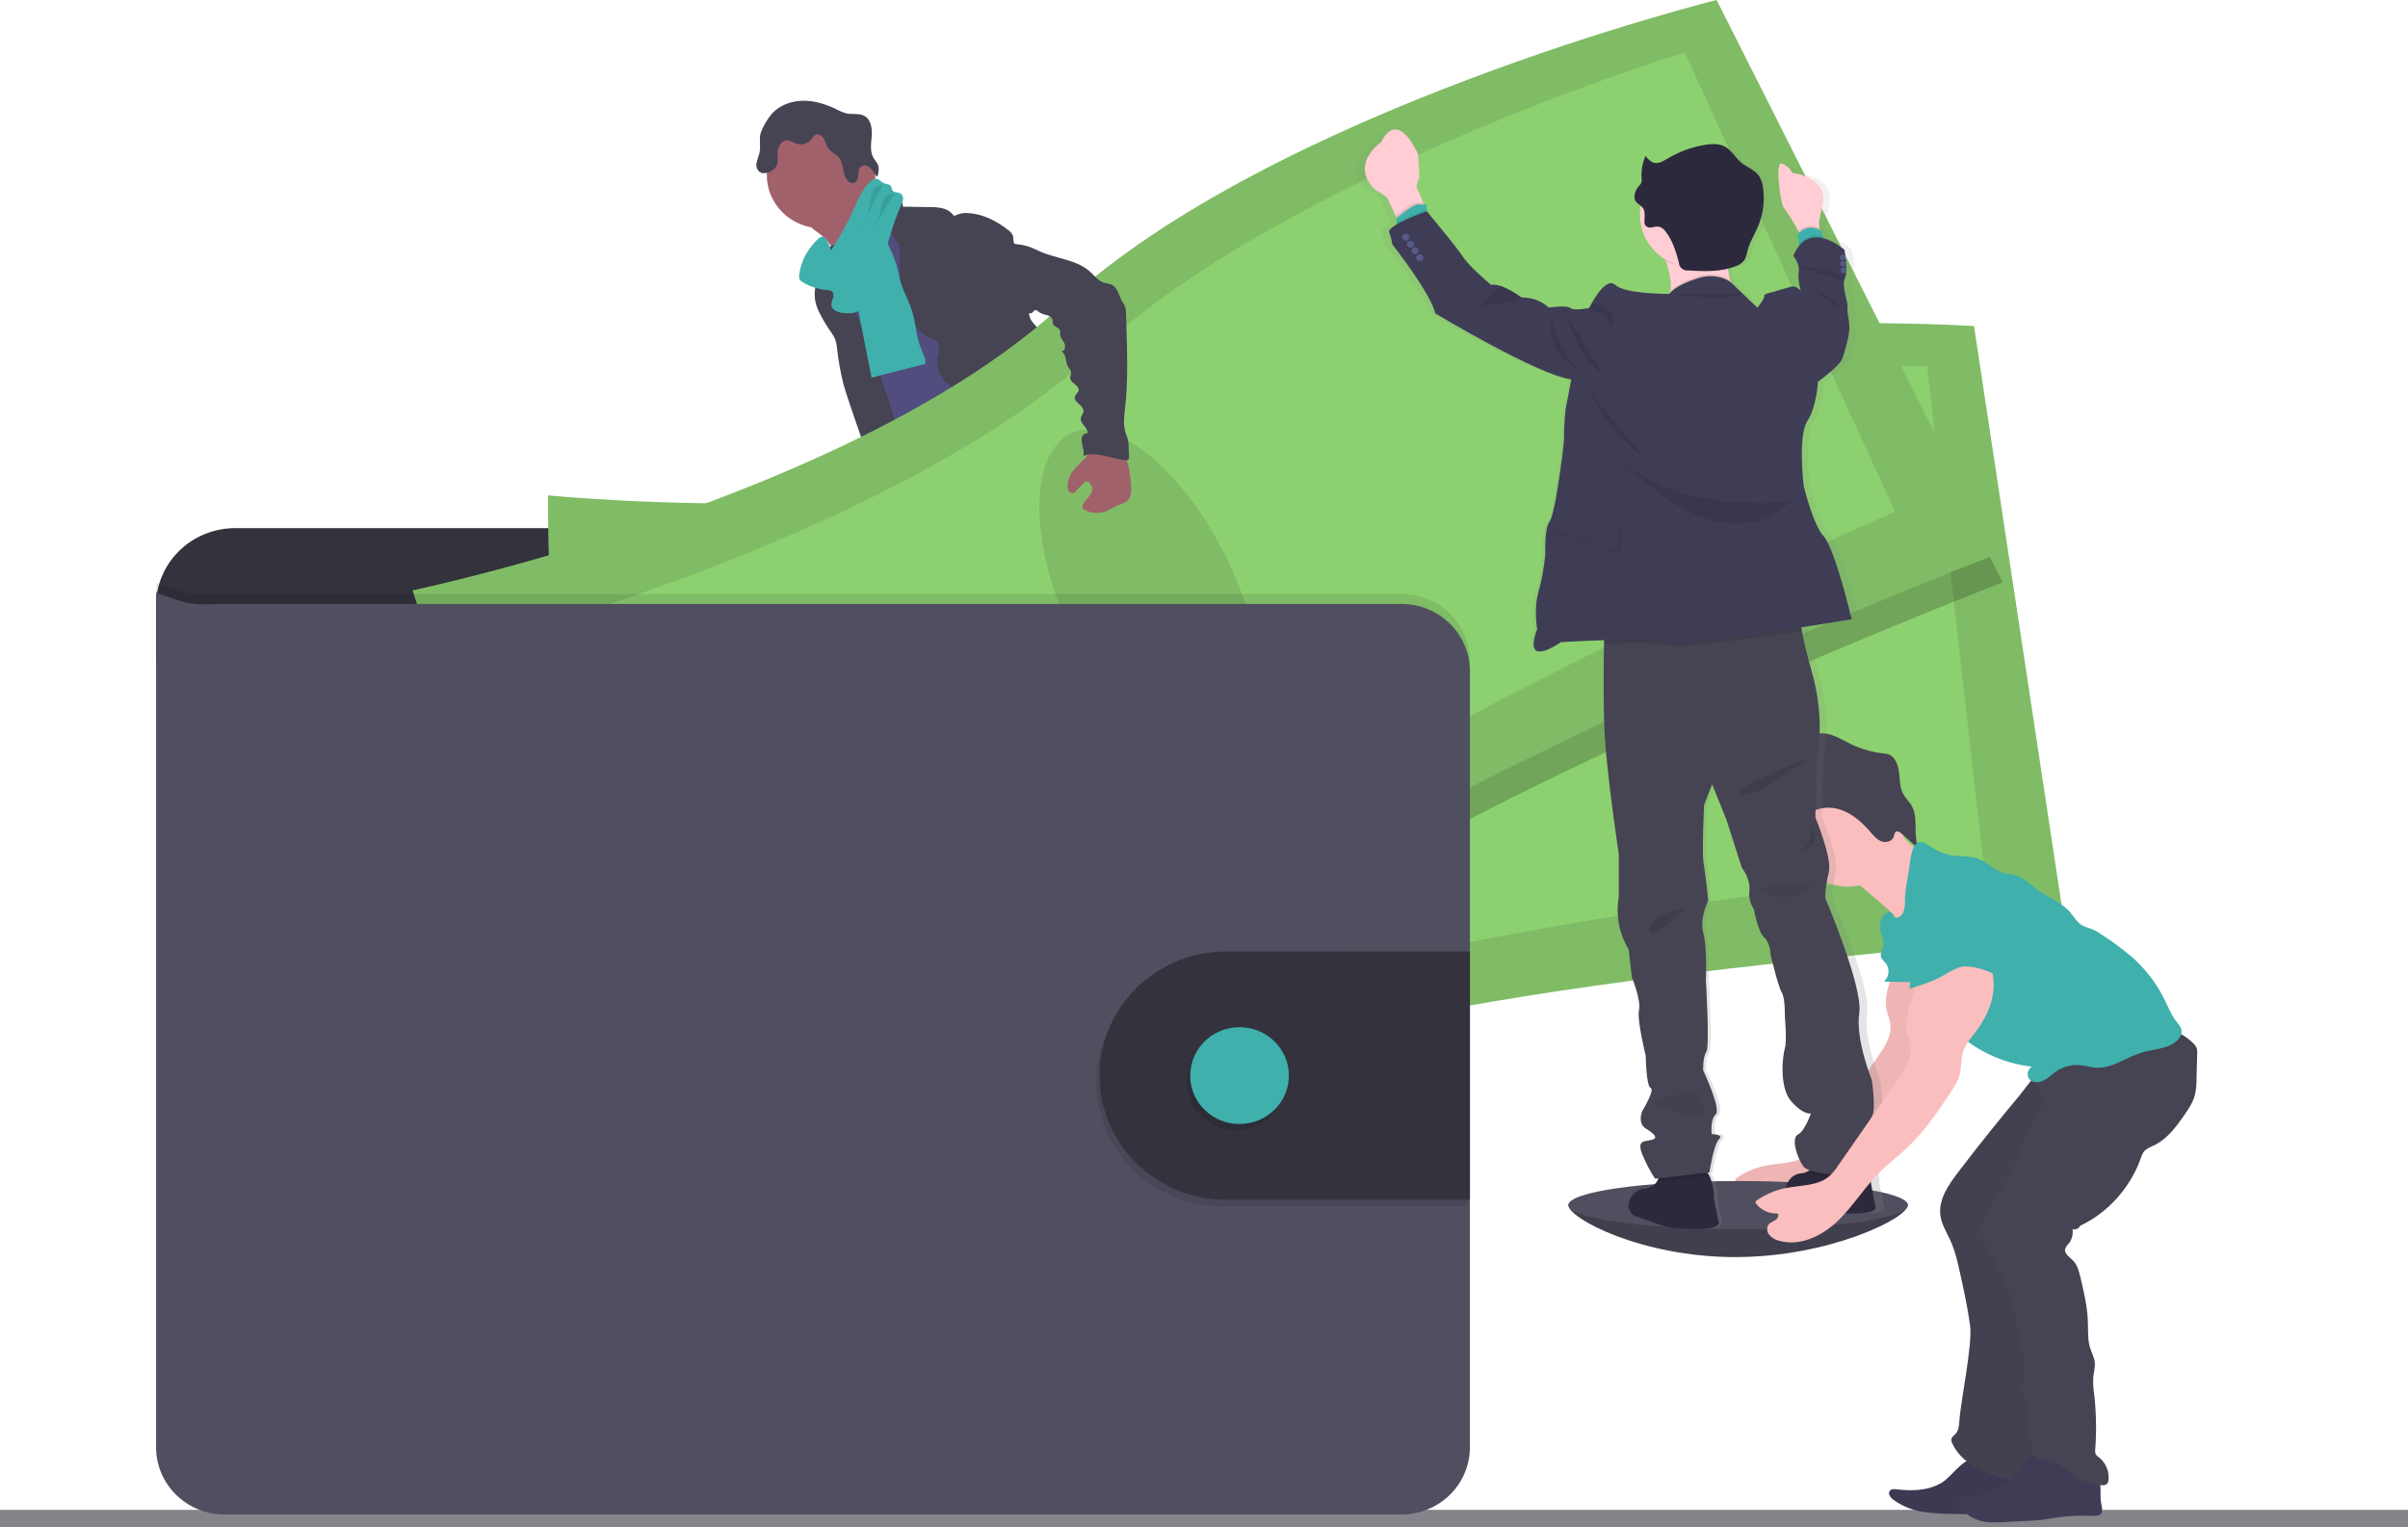 <svg width="705" height="447" viewBox="0 0 705 447" fill="none" xmlns="http://www.w3.org/2000/svg">
<path d="M705 441.948H0V447H705V441.948Z" fill="#85848B"/>
<path d="M558.543 352.737C558.543 356.624 535.443 367.954 508.005 367.954C480.566 367.954 459.186 356.624 459.186 352.737C459.186 348.851 481.426 350.102 508.891 350.102C536.357 350.102 558.543 348.844 558.543 352.737Z" fill="#504F60"/>
<path opacity="0.2" d="M558.543 352.737C558.543 356.624 535.443 367.954 508.005 367.954C480.566 367.954 459.186 356.624 459.186 352.737" fill="black"/>
<path d="M282.214 281.424C286.667 281.984 291.288 282.34 295.554 280.983C296.225 280.779 296.964 280.324 296.897 279.666C296.849 279.426 296.746 279.201 296.595 279.007C294.987 276.642 293.636 274.119 292.565 271.478C292.522 271.34 292.435 271.22 292.316 271.135C292.177 271.086 292.025 271.086 291.886 271.135C289.918 271.642 288.219 272.887 286.264 273.421C285.267 273.689 284.227 273.765 283.201 273.645C282.314 273.546 281.105 272.828 280.299 272.92C280.756 275.799 281.871 278.487 282.214 281.424Z" fill="#3FB0AC"/>
<path d="M366.438 274.132C369.373 272.156 372.416 270.081 374.149 267.031C374.273 266.849 374.344 266.638 374.357 266.419C374.327 266.204 374.242 265.999 374.108 265.826C372.458 263.252 370.333 261.003 367.842 259.193C366.542 260.093 365.368 261.156 364.349 262.355C363.61 263.119 361.568 264.331 361.548 265.497C361.548 266.155 362.327 266.919 362.69 267.473C363.18 268.184 363.643 268.909 364.087 269.647C364.342 270.009 366.673 273.987 366.438 274.132Z" fill="#3FB0AC"/>
<path d="M299.671 290.245C299.723 290.923 299.533 291.599 299.134 292.155C298.82 292.464 298.432 292.691 298.005 292.814C291.779 295.001 284.571 292.274 278.358 294.428C277.082 294.869 275.873 295.508 274.59 295.929C273.06 296.38 271.482 296.654 269.888 296.746C267.692 296.95 265.482 297.082 263.278 297.141C261.604 297.258 259.922 297.113 258.294 296.713C257.48 296.509 256.719 296.139 256.061 295.627C255.402 295.115 254.861 294.473 254.472 293.742C254.135 293.088 254.067 292.33 254.284 291.628C254.382 291.387 254.52 291.164 254.694 290.969C255.115 290.506 255.61 290.112 256.158 289.803L258.449 288.354C259.523 287.609 260.69 287.003 261.922 286.549C262.828 286.259 263.789 286.134 264.709 285.891C267.927 284.968 270.385 282.465 272.669 280.061L275.785 276.8C276.077 276.441 276.446 276.151 276.867 275.95C277.299 275.809 277.759 275.766 278.21 275.825C281.238 276.037 284.161 276.998 286.707 278.618C287.358 279.097 288.061 279.503 288.803 279.83C290.63 280.529 292.974 280.002 294.66 279.119C295.459 278.697 295.285 278.46 295.621 277.709C295.957 276.958 296.776 276.477 297.488 277.163C297.703 277.399 297.855 277.684 297.931 277.992C298.603 280.166 298.348 282.505 298.348 284.784C298.328 285.14 298.374 285.497 298.482 285.838C298.654 286.181 298.858 286.508 299.093 286.813C299.141 286.893 299.184 286.977 299.221 287.063C299.632 288.072 299.786 289.164 299.671 290.245Z" fill="#514E7F"/>
<path d="M299.671 290.245C299.723 290.923 299.533 291.599 299.134 292.155C298.82 292.464 298.432 292.691 298.005 292.814C291.779 295.001 284.571 292.274 278.358 294.428C277.082 294.869 275.873 295.508 274.59 295.929C273.06 296.38 271.482 296.654 269.888 296.746C267.692 296.95 265.482 297.082 263.278 297.141C261.604 297.258 259.922 297.113 258.294 296.713C257.48 296.509 256.719 296.139 256.061 295.627C255.402 295.115 254.861 294.473 254.472 293.742C254.135 293.088 254.067 292.33 254.284 291.628C254.382 291.387 254.52 291.164 254.694 290.969C255.057 291.714 255.319 292.702 255.547 293.057C255.856 293.585 256.275 294.041 256.778 294.397C257.281 294.752 257.855 294.999 258.462 295.119C259.372 295.174 260.283 295.06 261.149 294.783C266.791 293.413 272.79 293.393 278.21 291.318C280.071 290.6 281.844 289.645 283.799 289.21C285.753 288.776 287.829 288.894 289.844 288.73C293.028 288.479 296.111 287.537 299.248 287.043C299.653 288.061 299.798 289.16 299.671 290.245Z" fill="#464353"/>
<path d="M380.698 273.731C380.402 276.049 378.904 278.045 377.259 279.738C375.613 281.431 373.753 282.953 372.443 284.902C370.831 287.32 370.105 290.317 368.01 292.359C367.205 293.102 366.301 293.733 365.323 294.236C364.227 294.871 363.068 295.394 361.863 295.798C358.733 296.779 355.361 296.555 352.09 296.318C351.028 296.308 349.977 296.109 348.987 295.732C348.536 295.507 348.105 295.247 347.697 294.955C346.877 294.459 346.187 293.782 345.682 292.978C345.434 292.541 345.365 292.028 345.487 291.542C345.674 291.007 345.995 290.527 346.421 290.146C347.157 289.395 347.947 288.697 348.785 288.058C349.935 287.33 350.972 286.442 351.862 285.423C352.408 284.617 352.81 283.726 353.051 282.788C353.527 281.144 353.817 279.455 353.917 277.749C353.914 276.615 354.033 275.485 354.273 274.376C354.77 272.637 356.087 271.083 355.939 269.284C355.879 269.027 355.903 268.757 356.006 268.514C356.163 268.323 356.381 268.191 356.624 268.138C357.651 267.737 358.733 267.49 359.835 267.407C360.388 267.37 360.942 267.453 361.458 267.651C361.973 267.849 362.438 268.157 362.817 268.553C363.274 269.093 363.576 269.87 364.248 270.081C364.581 270.17 364.93 270.184 365.269 270.121C366.921 269.956 368.668 269.752 369.971 268.705C370.573 268.175 371.057 267.529 371.392 266.806C371.728 266.084 371.907 265.302 371.919 264.509C371.919 263.909 371.643 263.283 372.59 263.191C373.302 263.099 373.867 263.85 374.229 264.311C375.539 266.03 376.883 267.828 377.373 269.923C377.564 269.851 377.766 269.813 377.971 269.811C378.39 269.808 378.803 269.903 379.176 270.09C379.55 270.277 379.871 270.55 380.113 270.885C380.648 271.735 380.856 272.744 380.698 273.731Z" fill="#514E7F"/>
<path d="M380.698 273.731C380.402 276.049 378.904 278.045 377.259 279.738C375.613 281.431 373.752 282.953 372.443 284.902C370.831 287.32 370.105 290.317 368.009 292.359C367.205 293.102 366.301 293.733 365.323 294.237C364.227 294.871 363.068 295.394 361.863 295.798C358.733 296.779 355.361 296.555 352.09 296.318C351.028 296.308 349.977 296.109 348.987 295.732C348.536 295.507 348.105 295.247 347.697 294.955C346.877 294.459 346.187 293.783 345.682 292.978C346.312 292.681 346.999 292.52 347.697 292.504C349.148 292.583 350.209 293.927 351.6 294.342C353.581 294.928 355.556 293.558 357.565 293.09C358.874 292.787 360.251 292.866 361.548 292.432C362.628 292.022 363.626 291.429 364.496 290.679C365.689 289.843 366.751 288.84 367.647 287.702C368.391 286.564 369.01 285.352 369.494 284.086C370.555 281.659 371.803 279.316 373.229 277.077C373.439 276.722 373.694 276.395 373.988 276.102C374.303 275.819 374.659 275.621 375.015 275.371C376.359 274.376 376.916 272.736 377.386 271.129C377.514 270.64 377.692 270.166 377.917 269.712C378.336 269.709 378.75 269.805 379.123 269.992C379.496 270.178 379.817 270.451 380.06 270.786C380.638 271.656 380.865 272.705 380.698 273.731Z" fill="#464353"/>
<path d="M239.85 68.355C241.522 69.584 242.897 71.158 243.88 72.966C244.82 74.771 250.241 88.775 249.925 90.811C251.692 89.065 258.657 88.782 260.444 87.037C261.19 86.305 265.213 82.656 265.818 81.806C266.422 80.957 270.909 79.171 271.399 78.275C273.233 75.054 258.395 62.848 260.296 59.667C260.401 59.52 260.456 59.345 260.451 59.166C260.407 59.016 260.321 58.881 260.202 58.778C258.986 57.559 257.374 56.801 255.91 55.899C254.446 54.996 253.035 53.738 252.639 52.078C251.242 52.709 249.96 53.559 248.844 54.595C246.121 56.883 243.446 59.217 240.817 61.597C239.789 62.532 237.801 63.777 237.324 65.114C236.76 66.55 238.869 67.571 239.85 68.355Z" fill="#A1616A"/>
<path d="M263.87 63.171C261.593 64.671 259.466 66.378 257.515 68.27C255.675 70.055 253.928 72.123 253.485 74.62C253.297 75.601 253.324 76.596 253.169 77.591C252.498 81.905 248.696 85.067 247.017 89.105C246.53 90.351 246.172 91.642 245.949 92.958C245.477 95.454 245.218 97.983 245.176 100.52C245.136 102.977 247.594 104.67 248.494 106.963C249.394 109.255 249.636 111.613 250.093 113.965C250.953 118.405 252.531 122.686 254.123 126.942C257.435 135.913 268.168 160.714 271.48 169.693C281.629 167.196 308.645 161.459 317.632 156.195C320.628 154.443 296.843 134.675 300.047 133.311C300.23 133.284 300.404 133.214 300.555 133.109C300.707 133.004 300.831 132.865 300.918 132.705C301.005 132.545 301.053 132.367 301.058 132.185C301.064 132.003 301.025 131.823 300.947 131.658C297.743 117.917 287.722 106.627 283.174 93.248C281.596 88.604 278.761 84.639 276.612 80.225C274.664 76.227 273.623 71.807 271.292 68.006C270.852 67.223 270.277 66.521 269.592 65.931C269.011 65.494 268.383 65.121 267.718 64.818C266.388 64.186 265.152 63.81 263.87 63.171Z" fill="#514E7F"/>
<path d="M240.387 66.794C249.16 66.794 256.273 59.819 256.273 51.215C256.273 42.611 249.16 35.637 240.387 35.637C231.614 35.637 224.501 42.611 224.501 51.215C224.501 59.819 231.614 66.794 240.387 66.794Z" fill="#A1616A"/>
<path d="M256.548 58.534C257.34 57.818 258.334 57.354 259.4 57.203C260.466 57.053 261.554 57.223 262.519 57.691C263.594 58.237 264.535 59.344 264.293 60.503L272.172 60.622C273.426 60.588 274.68 60.701 275.906 60.958C277.141 61.221 278.243 61.899 279.023 62.875C279.117 63 279.225 63.151 279.386 63.171C279.517 63.173 279.645 63.131 279.749 63.053C280.961 62.456 282.326 62.227 283.671 62.394C287.93 62.664 291.866 64.752 295.204 67.361C295.806 67.766 296.273 68.337 296.548 69.001C296.823 69.877 296.494 70.977 297.219 71.603C297.219 78.849 299.758 85.62 301.451 92.682C301.753 93.94 302.983 95.053 303.836 96.041C304.89 97.137 305.75 98.397 306.381 99.77C307.819 103.432 305.837 107.74 307.234 111.416C307.825 112.97 308.967 114.248 309.921 115.599C311.178 117.158 311.973 119.027 312.218 121C312.279 121.883 312.165 122.772 312.218 123.635C312.309 124.822 312.534 125.995 312.89 127.133C313.463 129.258 314.063 131.381 314.69 133.503C315.711 136.928 317.041 140.623 320.171 142.448C312.615 143.706 304.648 144.938 297.448 142.362C296.443 142.026 295.49 141.559 294.613 140.972C292.014 139.154 290.758 136.045 289.636 133.107C288.387 129.814 287.117 126.461 286.862 122.956C286.864 121.842 286.704 120.733 286.385 119.663C285.653 117.753 283.698 116.6 281.925 115.539C279.922 114.463 278.108 113.08 276.551 111.442C275.779 110.617 275.187 109.645 274.813 108.587C274.438 107.529 274.289 106.407 274.375 105.29C274.509 104.203 274.946 103.155 274.986 102.062C275.026 100.968 274.529 99.717 273.461 99.427C267.96 97.793 265.334 91.404 264.111 85.897C263.584 83.051 263.348 80.16 263.406 77.268L263.332 71.649C262.573 70.972 261.962 70.15 261.537 69.234C261.113 68.317 260.882 67.326 260.86 66.32C260.933 65.733 260.922 65.138 260.827 64.554C260.561 63.841 260.129 63.198 259.564 62.677C258.349 61.455 257.332 60.057 256.548 58.534Z" fill="#464353"/>
<path d="M239.628 76.346C239.447 78.085 239.85 79.87 239.453 81.576C239.299 82.234 239.03 82.893 238.835 83.506C238.24 85.961 238.498 88.542 239.568 90.837C240.636 93.11 241.915 95.282 243.39 97.326C243.888 98.023 244.299 98.778 244.612 99.572C244.866 100.406 245.024 101.266 245.082 102.134C245.471 105.623 246.095 109.082 246.95 112.489C247.702 115.44 256.246 140.669 258.234 143.008C258.595 143.526 259.142 143.89 259.766 144.029C260.215 144.045 260.662 143.955 261.069 143.765L265.099 142.25C265.442 142.147 265.759 141.977 266.032 141.75C266.41 141.317 266.615 140.765 266.61 140.195C266.899 136.981 258.335 111.574 257.247 108.537C253.955 99.368 249.576 90.528 247.433 81.036C246.835 78.401 246.52 74.343 244.552 72.242C243.739 71.372 244.014 71.741 243.04 72.196C242.548 72.405 242.072 72.649 241.616 72.927C241.046 73.315 240.572 73.824 240.228 74.416C239.884 75.007 239.679 75.666 239.628 76.346Z" fill="#464353"/>
<path d="M251.86 93.742C252.941 99.348 254.056 104.94 255.164 110.546L270.936 106.495C271.063 104.875 270.184 103.373 269.592 101.884C268.155 98.347 268.121 94.408 266.959 90.772C266.079 88.005 264.548 85.462 263.722 82.676C263.245 81.055 263.003 79.382 262.533 77.742C262.029 76.131 261.409 74.557 260.679 73.032C259.794 70.82 258.639 68.721 257.24 66.781C255.225 67.519 253.075 68.375 251.927 70.16C251.338 71.166 251.001 72.295 250.946 73.454C250.671 76.925 251.954 80.416 251.53 83.868C251.095 87.155 251.206 90.49 251.86 93.742Z" fill="#3FB0AC"/>
<path d="M271.198 168.309C272.084 171.603 270.801 175.068 269.754 178.328C268.176 183.24 267.1 188.293 266.543 193.413C266.475 194.716 266.207 196.002 265.75 197.227C265.253 198.327 264.407 199.256 263.829 200.303C262.244 203.057 262.284 206.416 262.627 209.565C262.855 211.64 263.198 213.708 263.621 215.75C264.138 218.247 264.776 220.855 264.031 223.292C265.28 223.022 266.126 224.61 266.046 225.855C265.965 227.1 265.556 228.49 266.167 229.563C267.712 230.117 267.725 232.198 267.678 233.812C267.704 236.611 268.064 239.396 268.753 242.112C271.09 253.135 273.571 264.126 276.195 275.088C281.871 276.813 288.501 278.612 293.915 276.221C294.922 275.779 295.93 275.074 296.158 274.007C296.217 273.432 296.144 272.851 295.943 272.308L293.377 263.152C292.753 260.938 292.128 258.653 292.457 256.38C292.706 254.687 293.458 252.862 292.612 251.367C292.323 250.853 291.866 250.451 291.53 249.964C290.187 248.034 290.892 245.452 290.999 243.113C291.041 242.588 291.005 242.06 290.892 241.546C290.708 240.944 290.451 240.367 290.126 239.826C288.006 235.789 286.987 231.282 287.171 226.744C287.251 226.165 287.17 225.575 286.936 225.038C286.773 224.816 286.627 224.583 286.499 224.34C286.399 223.917 286.449 223.473 286.64 223.082C285.87 222.509 285.175 221.845 284.571 221.106C284.944 220.878 285.259 220.571 285.493 220.207C285.726 219.843 285.873 219.432 285.921 219.004C285.969 218.577 285.917 218.144 285.769 217.739C285.621 217.334 285.382 216.967 285.068 216.666C285.342 216.612 285.596 216.484 285.8 216.297C286.005 216.111 286.152 215.872 286.227 215.608C286.301 215.344 286.299 215.064 286.222 214.801C286.144 214.538 285.994 214.301 285.787 214.117C285.458 213.893 285.021 213.794 284.786 213.458C284.424 212.97 284.719 212.292 285.015 211.771L286.58 208.998C287.748 206.937 288.01 204.387 289.266 202.411C291.067 199.533 292.242 196.325 293.404 193.15L297.925 180.917L300.967 183.506C301.981 184.265 302.83 185.215 303.466 186.299C303.899 187.37 304.172 188.497 304.279 189.645C305.394 196.285 309.652 202.042 311.231 208.583C311.58 210.039 311.815 211.567 312.668 212.812C312.974 213.194 313.248 213.6 313.488 214.024C313.71 214.672 313.826 215.35 313.83 216.033C313.971 217.371 314.404 218.664 315.1 219.823C315.795 220.983 316.737 221.982 317.861 222.752C319.358 223.76 321.219 224.452 322.032 226.046C322.194 226.54 322.42 227.011 322.704 227.449C323.429 228.305 324.994 228.404 325.303 229.478C325.478 230.077 325.155 230.795 325.498 231.322C325.692 231.566 325.95 231.755 326.243 231.869L330.616 234.01C335.506 236.408 338.005 241.914 341.612 245.926C342.857 247.233 343.961 248.663 344.903 250.195C346.461 252.928 347.18 256.36 349.813 258.099C350.521 258.459 351.165 258.928 351.721 259.489C352.547 260.556 352.245 262.052 352.319 263.395C352.393 264.739 353.44 266.34 354.744 265.931C354.287 267.559 354.287 269.277 354.744 270.905C360.464 270.616 365.92 268.449 370.233 264.752C371.509 263.659 372.738 262.262 372.752 260.602C372.771 260.316 372.706 260.03 372.564 259.779C372.305 259.455 371.965 259.203 371.576 259.048C367.486 256.874 366.256 251.835 364.188 247.744C362.381 244.134 359.707 241.025 357.471 237.672C352.608 230.459 349.289 221.731 341.934 216.969C340.315 215.921 338.435 214.993 337.622 213.26C337.172 212.292 337.118 211.185 336.762 210.184C336.406 209.183 335.553 208.208 334.465 208.208C335.069 206.759 334.949 204.993 334.989 203.426C335.03 202.73 334.948 202.032 334.747 201.364C334.468 200.645 334.105 199.959 333.666 199.322C331.747 196.135 330.787 192.481 330.898 188.782C330.952 186.879 331.295 184.916 330.71 183.097C330.415 182.182 329.897 181.345 329.541 180.463C329.005 178.863 328.722 177.193 328.702 175.509L328.299 169.179C328.238 167.071 327.959 164.974 327.466 162.921C326.122 158.007 324.779 137.422 320.178 135.103C315.577 132.785 307.671 148.627 302.492 148.936C300.201 149.03 297.937 149.458 295.775 150.208C292.329 151.472 289.441 153.831 286.627 156.136L277.102 163.981C275.087 165.608 273.421 167.163 271.198 168.309Z" fill="#464353"/>
<path d="M225.482 33.917C227.578 31.111 231.178 29.623 234.725 29.497C238.271 29.372 241.764 30.466 244.941 32.014C245.879 32.537 246.881 32.94 247.923 33.213C249.603 33.548 251.47 33.101 252.988 33.871C255.003 34.919 255.393 37.587 255.218 39.8C255.043 42.013 254.62 44.47 255.823 46.387C256.249 46.934 256.637 47.508 256.985 48.106C257.502 49.246 257.2 50.563 256.891 51.769C256.105 51.11 255.661 50.115 254.963 49.351C254.264 48.587 253.048 48.073 252.182 48.646C251.316 49.219 251.329 50.26 251.282 51.196C251.235 52.131 250.993 53.251 250.093 53.554C249.717 53.638 249.324 53.609 248.965 53.472C248.606 53.334 248.297 53.094 248.078 52.783C246.54 50.939 247.158 47.994 245.633 46.137C244.766 45.083 243.322 44.569 242.523 43.462C241.892 42.593 241.73 41.486 241.18 40.551C240.629 39.615 239.346 38.93 238.493 39.576C238.202 39.849 237.959 40.167 237.774 40.518C237.242 41.265 236.469 41.815 235.579 42.077C234.689 42.34 233.735 42.301 232.871 41.967C232.21 41.569 231.496 41.266 230.748 41.065C230.259 41.041 229.773 41.151 229.344 41.384C228.916 41.617 228.562 41.962 228.323 42.382C227.841 43.22 227.609 44.174 227.652 45.135C227.652 46.453 227.893 47.856 227.128 48.91C226.837 49.307 226.472 49.646 226.053 49.911C224.931 50.616 223.366 51.09 222.332 50.287C221.981 49.966 221.72 49.563 221.575 49.115C221.429 48.668 221.403 48.191 221.499 47.731C221.7 46.814 221.965 45.912 222.291 45.03C222.883 42.988 222.11 40.689 222.755 38.766C223.43 37.033 224.348 35.402 225.482 33.917Z" fill="#464353"/>
<path d="M233.992 80.39C233.892 80.87 233.943 81.369 234.14 81.82C234.34 82.126 234.612 82.382 234.933 82.564C237.192 83.944 239.761 84.76 242.416 84.942C242.777 84.948 243.131 85.038 243.45 85.205C244.081 85.614 244.122 86.523 243.887 87.247C243.573 87.931 243.411 88.672 243.41 89.421C243.604 90.798 245.27 91.397 246.674 91.602C248.642 91.845 250.798 91.72 252.357 90.515C253.412 89.57 254.217 88.388 254.701 87.07C258.556 78.381 259.907 68.777 263.809 60.115C264.105 59.549 264.302 58.939 264.393 58.31C264.435 57.995 264.389 57.675 264.262 57.383C264.134 57.091 263.929 56.838 263.668 56.65C262.943 56.209 261.814 56.459 261.324 55.767C261.082 55.418 261.109 54.944 260.894 54.575C260.444 53.791 259.262 53.916 258.456 53.462C257.824 53.132 257.388 52.454 256.682 52.322C256.336 52.303 255.99 52.363 255.672 52.498C255.353 52.633 255.072 52.839 254.849 53.099C252.558 55.194 251.356 58.165 250.08 60.971C248.131 65.272 245.849 69.421 243.255 73.381C243.557 72.92 241.804 69.429 241.119 69.278C239.917 69.04 238.379 71.109 237.727 71.879C235.682 74.31 234.387 77.263 233.992 80.39Z" fill="#3FB0AC"/>
<path opacity="0.1" d="M258.395 54.074C257.913 54.082 257.438 54.196 257.007 54.408C256.576 54.62 256.198 54.925 255.903 55.299C255.185 56.215 255.043 57.427 254.862 58.593C254.251 62.287 252.907 65.827 250.906 69.014" fill="black"/>
<path opacity="0.1" d="M261.821 56.703C261.155 56.717 260.504 56.901 259.933 57.238C259.362 57.574 258.89 58.05 258.563 58.619C258.119 59.656 257.842 60.754 257.744 61.873C257.168 64.356 256.057 66.69 254.486 68.718" fill="black"/>
<path d="M421.456 185.482V177.301C421.455 171.278 419.014 165.503 414.671 161.245C410.327 156.987 404.438 154.595 398.296 154.595H68.835C62.694 154.595 56.804 156.987 52.461 161.245C48.118 165.503 45.677 171.278 45.675 177.301V192.385L421.456 185.482Z" fill="#33323D"/>
<path d="M160.489 145.004C160.489 145.004 159.548 202.22 169.892 221.046C180.237 239.872 184.67 321.771 184.67 321.771C184.67 321.771 293.109 332.772 368.674 308.597C444.24 284.422 605.031 274.534 605.031 274.534L577.935 95.435C577.935 95.435 444.073 87.017 367.922 122.634C291.772 158.251 160.489 145.004 160.489 145.004Z" fill="#8DD070"/>
<path opacity="0.1" d="M160.489 145.004C160.489 145.004 159.548 202.22 169.892 221.046C180.237 239.872 184.67 321.771 184.67 321.771C184.67 321.771 293.109 332.772 368.674 308.597C444.24 284.422 605.031 274.534 605.031 274.534L577.935 95.435C577.935 95.435 444.073 87.017 367.922 122.634C291.772 158.251 160.489 145.004 160.489 145.004Z" fill="black"/>
<path d="M184.488 165.905C184.488 165.905 181.096 213.115 189.607 228.2C198.117 243.285 198.513 310.625 198.513 310.625C198.513 310.625 296.104 315.065 365.524 291.891C434.944 268.718 580.823 253.686 580.823 253.686L564.246 107.22C564.246 107.22 443.542 106.001 373.094 138.621C302.647 171.241 184.488 165.905 184.488 165.905Z" fill="#8DD070"/>
<path opacity="0.1" d="M372.022 265.075C385.908 263.379 394.157 238.328 390.448 209.122C386.738 179.916 372.475 157.615 358.589 159.311C344.704 161.007 336.454 186.058 340.164 215.264C343.873 244.47 358.137 266.771 372.022 265.075Z" fill="black"/>
<path opacity="0.2" d="M504.545 8.188C504.545 8.188 374.498 40.465 313.172 97.28C251.846 154.094 122.746 180.996 122.746 180.996C122.746 180.996 139.753 235.729 155.484 250.537C171.216 265.345 201.052 341.967 201.052 341.967C201.052 341.967 307.698 319.795 372.046 274.027C436.395 228.259 586.365 170.457 586.365 170.457L504.545 8.188Z" fill="black"/>
<path d="M120.791 172.802C120.791 172.802 137.792 227.541 153.51 242.349C169.227 257.157 199.078 333.773 199.078 333.773C199.078 333.773 305.736 311.607 370.092 265.839C434.447 220.071 584.404 162.289 584.404 162.289L502.584 0C502.584 0 372.543 32.277 311.217 89.092C249.892 145.906 120.791 172.802 120.791 172.802Z" fill="#8DD070"/>
<path opacity="0.1" d="M120.791 172.802C120.791 172.802 137.792 227.541 153.51 242.349C169.227 257.157 199.078 333.773 199.078 333.773C199.078 333.773 305.736 311.607 370.092 265.839C434.447 220.071 584.404 162.289 584.404 162.289L502.584 0C502.584 0 372.543 32.277 311.217 89.092C249.892 145.906 120.791 172.802 120.791 172.802Z" fill="black"/>
<path d="M150.151 185.475C150.151 185.475 161.698 231.434 174.52 243.225C187.343 255.016 208.777 318.978 208.777 318.978C208.777 318.978 303.043 293.828 361.864 250.88C420.684 207.931 554.835 149.786 554.835 149.786L493.234 15.328C493.234 15.328 377.978 50.484 321.132 102.734C264.286 154.983 150.151 185.475 150.151 185.475Z" fill="#8DD070"/>
<path opacity="0.1" d="M359.689 223.423C372.374 217.63 372.387 191.305 359.718 164.625C347.049 137.945 326.495 121.012 313.81 126.805C301.125 132.598 301.112 158.922 313.781 185.603C326.45 212.283 347.004 229.216 359.689 223.423Z" fill="black"/>
<path opacity="0.1" d="M430.35 193.512V420.77C430.35 423.351 429.831 425.906 428.824 428.291C427.817 430.675 426.34 432.842 424.479 434.666C422.617 436.491 420.408 437.938 417.976 438.925C415.544 439.913 412.938 440.42 410.306 440.419H65.726C60.413 440.418 55.318 438.347 51.562 434.662C47.806 430.977 45.696 425.98 45.696 420.77V170.602C55.569 174.198 55.569 174.198 65.726 173.895H410.306C415.615 173.895 420.707 175.961 424.465 179.638C428.223 183.316 430.339 188.306 430.35 193.512Z" fill="black"/>
<path d="M430.35 196.404V423.662C430.348 428.874 428.235 433.871 424.477 437.556C420.718 441.241 415.621 443.311 410.306 443.311H65.726C60.413 443.309 55.318 441.238 51.562 437.554C47.806 433.869 45.696 428.872 45.696 423.662V173.487C55.569 177.077 55.569 177.077 65.726 176.78H410.306C415.616 176.78 420.709 178.847 424.467 182.526C428.225 186.205 430.341 191.196 430.35 196.404Z" fill="#504F60"/>
<path opacity="0.1" d="M429.369 280.423V353.1H357.497C347.757 352.971 338.459 349.086 331.617 342.285C324.775 335.484 320.939 326.315 320.939 316.761C320.939 307.208 324.775 298.038 331.617 291.238C338.459 284.437 347.757 280.552 357.497 280.423H429.369Z" fill="black"/>
<path d="M430.35 278.487V351.176H358.478C348.737 351.048 339.44 347.162 332.598 340.362C325.756 333.561 321.919 324.392 321.919 314.838C321.919 305.284 325.756 296.115 332.598 289.314C339.44 282.513 348.737 278.628 358.478 278.5L430.35 278.487Z" fill="#33323D"/>
<path opacity="0.1" d="M361.924 330.934C369.903 330.934 376.372 324.59 376.372 316.765C376.372 308.939 369.903 302.596 361.924 302.596C353.944 302.596 347.476 308.939 347.476 316.765C347.476 324.59 353.944 330.934 361.924 330.934Z" fill="black"/>
<path d="M362.905 329.01C370.884 329.01 377.353 322.667 377.353 314.841C377.353 307.016 370.884 300.672 362.905 300.672C354.925 300.672 348.456 307.016 348.456 314.841C348.456 322.667 354.925 329.01 362.905 329.01Z" fill="#3FB0AC"/>
<path d="M555.104 277.861C555.675 283.928 550.993 289.816 552.357 295.758C552.652 297.029 553.21 298.228 553.411 299.513C553.976 303.044 551.833 306.383 549.784 309.334L532.186 334.656C531.481 335.769 530.637 336.791 529.674 337.699C526.315 340.637 521.264 340.334 516.844 341.21C513.737 341.828 510.804 343.1 508.246 344.938C508.139 345.028 508.072 345.154 508.057 345.291C508.042 345.428 508.081 345.566 508.166 345.676C508.896 346.651 509.864 347.432 510.981 347.946C512.098 348.46 513.329 348.692 514.56 348.62C515.024 349.22 514.56 350.096 513.889 350.524C512.942 351.183 511.645 351.341 511.457 352.909C511.39 353.456 511.503 354.01 511.78 354.49C512.489 355.554 513.592 356.308 514.856 356.591C520.948 358.416 527.531 355.208 532.092 350.84C536.652 346.473 539.924 340.959 544.397 336.513C546.876 334.056 549.69 331.948 552.243 329.564C557.334 324.808 561.29 319.024 565.112 313.234C566.261 311.488 567.416 309.697 567.9 307.674C568.383 305.652 568.155 303.61 568.699 301.654C569.411 299.085 571.326 297.043 572.917 294.889C576.041 290.673 578.123 285.515 577.713 280.324C577.304 275.134 574.019 270.002 569.022 268.237C567.473 267.627 565.764 267.525 564.152 267.947C562.103 268.566 560.592 270.226 559.195 271.814L555.836 275.601C554.999 276.432 554.337 277.417 553.888 278.5C553.673 279.043 553.622 279.636 553.741 280.207C553.86 280.778 554.145 281.304 554.56 281.721" fill="#FBBEBE"/>
<path opacity="0.05" d="M555.104 277.861C555.675 283.928 550.993 289.816 552.357 295.758C552.652 297.029 553.21 298.228 553.411 299.513C553.976 303.044 551.833 306.383 549.784 309.334L532.186 334.656C531.481 335.769 530.637 336.791 529.674 337.699C526.315 340.637 521.264 340.334 516.844 341.21C513.737 341.828 510.804 343.1 508.246 344.938C508.139 345.028 508.072 345.154 508.057 345.291C508.042 345.428 508.081 345.566 508.166 345.676C508.896 346.651 509.864 347.432 510.981 347.946C512.098 348.46 513.329 348.692 514.56 348.62C515.024 349.22 514.56 350.096 513.889 350.524C512.942 351.183 511.645 351.341 511.457 352.909C511.39 353.456 511.503 354.01 511.78 354.49C512.489 355.554 513.592 356.308 514.856 356.591C520.948 358.416 527.531 355.208 532.092 350.84C536.652 346.473 539.924 340.959 544.397 336.513C546.876 334.056 549.69 331.948 552.243 329.564C557.334 324.808 561.29 319.024 565.112 313.234C566.261 311.488 567.416 309.697 567.9 307.674C568.383 305.652 568.155 303.61 568.699 301.654C569.411 299.085 571.326 297.043 572.917 294.889C576.041 290.673 578.123 285.515 577.713 280.324C577.304 275.134 574.019 270.002 569.022 268.237C567.473 267.627 565.764 267.525 564.152 267.947C562.103 268.566 560.592 270.226 559.195 271.814L555.836 275.601C554.999 276.432 554.337 277.417 553.888 278.5C553.673 279.043 553.622 279.636 553.741 280.207C553.86 280.778 554.145 281.304 554.56 281.721" fill="black"/>
<path d="M568.424 434.043C564.582 436.342 559.793 436.48 555.326 435.947C554.607 435.861 553.754 435.808 553.311 436.355C552.639 437.146 553.432 438.331 554.251 438.944C556.886 440.884 559.981 442.133 563.245 442.573C566.16 442.979 569.101 443.17 572.044 443.146C580.105 443.285 588.165 443.417 596.098 442.284C596.568 442.249 597.025 442.119 597.441 441.902C597.953 441.549 598.308 441.019 598.435 440.419C598.979 438.391 597.932 436.217 596.346 434.807C594.761 433.397 592.726 432.614 590.738 431.856L583.752 429.188C582.113 428.563 579.487 426.903 577.707 427.034C574.362 427.271 571.198 432.449 568.424 434.043Z" fill="#3F3D56"/>
<path opacity="0.05" d="M568.424 434.043C564.582 436.342 559.793 436.48 555.326 435.947C554.607 435.861 553.754 435.808 553.311 436.355C552.639 437.146 553.432 438.331 554.251 438.944C556.886 440.884 559.981 442.133 563.245 442.573C566.16 442.979 569.101 443.17 572.044 443.146C580.105 443.285 588.165 443.417 596.098 442.284C596.568 442.249 597.025 442.119 597.441 441.902C597.953 441.549 598.308 441.019 598.435 440.419C598.979 438.391 597.932 436.217 596.346 434.807C594.761 433.397 592.726 432.614 590.738 431.856L583.752 429.188C582.113 428.563 579.487 426.903 577.707 427.034C574.362 427.271 571.198 432.449 568.424 434.043Z" fill="black"/>
<path d="M573.32 343.1C570.412 346.894 567.403 351.275 568.122 355.972C568.511 358.501 569.955 360.734 571.017 363.073C572.454 366.248 573.206 369.66 573.945 373.059C575.033 378.026 576.128 383.005 576.793 388.051C577.552 393.749 573.985 410.237 573.656 415.974C573.576 417.358 573.408 418.853 572.427 419.848C572.044 420.243 571.534 420.559 571.359 421.073C571.257 421.568 571.34 422.083 571.594 422.522C573.233 426.145 576.585 428.846 580.326 430.387C584.068 431.928 593.089 434.59 597.166 434.728C597.703 434.786 598.247 434.716 598.751 434.524C599.293 434.199 599.72 433.719 599.973 433.147C602.895 427.667 600.088 408.182 600.128 401.996C600.168 396.839 601.411 391.714 601.182 386.563C600.994 382.426 599.839 378.381 599.456 374.258C598.785 367.499 600.047 360.708 601.317 354.028C602.284 348.904 603.258 343.779 604.501 338.72C605.26 335.63 606.14 332.515 607.859 329.834C609.203 327.706 611.09 325.927 612.655 323.905C616.999 318.32 618.929 311.284 618.029 304.315C617.935 303.656 607.953 306.798 607.073 307.174C603.483 308.665 600.18 310.748 597.307 313.333C594.996 315.493 593.176 318.379 591.154 320.796C588.293 324.217 585.467 327.662 582.677 331.131C579.493 335.097 576.374 339.086 573.32 343.1Z" fill="#464353"/>
<path opacity="0.05" d="M573.32 342.87C570.412 346.664 567.403 351.051 568.122 355.741C568.511 358.277 569.955 360.51 571.017 362.849C572.454 366.017 573.206 369.436 573.945 372.828C575.033 377.802 576.128 382.781 576.793 387.821C577.552 393.525 573.985 410.006 573.656 415.744C573.576 417.127 573.408 418.629 572.427 419.624C572.044 420.012 571.534 420.328 571.359 420.842C571.256 421.337 571.34 421.852 571.594 422.291C573.233 425.921 576.585 428.615 580.326 430.196C584.068 431.777 593.089 433.154 597.166 433.285C597.703 433.343 598.247 433.273 598.751 433.081C599.294 432.761 599.722 432.282 599.973 431.711C602.895 426.231 600.088 407.997 600.128 401.805C600.168 396.641 601.411 391.523 601.182 386.365C600.994 382.228 599.839 378.184 599.456 374.067C598.785 367.302 600.047 360.51 601.317 353.831C602.284 348.713 603.258 343.588 604.501 338.522C605.26 335.433 606.14 332.317 607.859 329.636C609.203 327.508 611.09 325.73 612.655 323.708C617 318.123 618.931 311.086 618.029 304.117C617.935 303.459 607.953 306.601 607.073 306.976C603.484 308.472 600.181 310.557 597.307 313.142C594.996 315.296 593.176 318.181 591.154 320.598C588.293 324.019 585.467 327.467 582.677 330.94C579.493 334.875 576.374 338.852 573.32 342.87Z" fill="black"/>
<path d="M540.958 259.535C549.961 259.535 557.26 252.378 557.26 243.548C557.26 234.719 549.961 227.561 540.958 227.561C531.955 227.561 524.656 234.719 524.656 243.548C524.656 252.378 531.955 259.535 540.958 259.535Z" fill="#FBBEBE"/>
<path d="M555.641 242.876C557.148 245.232 559.122 247.267 561.448 248.858C563.773 250.449 566.401 251.565 569.176 252.138L567.947 256.518C565.824 264.041 563.44 271.998 557.515 277.215C558.187 274.666 557.327 271.945 555.863 269.732C554.399 267.519 552.343 265.78 550.328 264.061L540.945 256.09C540.674 255.874 540.446 255.61 540.273 255.313C540.041 254.751 540.041 254.123 540.273 253.561C541.469 249.911 544.881 247.632 547.662 245.169C549.057 243.895 550.303 242.472 551.376 240.926C553.25 238.305 554.412 240.94 555.641 242.876Z" fill="#FBBEBE"/>
<path d="M519.484 227.475L519.115 224.472C521.687 225.13 524.132 222.983 525.778 220.763C527.423 218.543 528.948 215.928 531.454 214.999C534.496 213.879 537.721 215.658 540.629 217.16C543.885 218.932 547.459 220.072 551.154 220.519C551.744 220.538 552.329 220.631 552.894 220.796C554.788 221.455 555.688 223.787 555.964 225.901C556.239 228.016 556.165 230.262 557.099 232.146C557.771 233.575 559.02 234.636 559.786 236.045C561.801 239.826 559.853 244.997 561.955 248.706L556.73 244.009C556.253 243.581 555.581 243.133 555.05 243.495C554.634 243.785 554.6 244.411 554.432 244.912C553.929 246.374 552.061 246.809 550.711 246.229C549.361 245.649 548.374 244.391 547.353 243.245C545.042 240.571 542.288 238.219 539.064 237.079C537.651 236.561 536.141 236.344 534.636 236.442C533.13 236.539 531.663 236.95 530.332 237.646C527.894 238.996 526.107 242.145 523.118 242.257C519.02 242.409 517.314 234.925 515.42 231.968C516.113 231.456 516.601 230.722 516.797 229.893C516.994 229.065 516.887 228.195 516.495 227.436C516.77 227.324 519.423 227.014 519.484 227.475Z" fill="#464353"/>
<path d="M317.847 134.01C316.537 135.152 315.326 136.399 314.227 137.738C313.12 139.095 312.531 140.789 312.561 142.527C312.567 143.031 312.731 143.521 313.031 143.93C313.185 144.126 313.396 144.27 313.637 144.342C313.878 144.414 314.136 144.41 314.375 144.332C314.644 144.197 314.875 143.998 315.046 143.752C315.756 142.916 316.509 142.115 317.303 141.354C317.592 141.071 317.975 140.775 318.364 140.88C318.539 140.941 318.696 141.043 318.821 141.177C319.273 141.56 319.602 142.063 319.768 142.626C320.003 143.634 319.406 144.641 318.727 145.432C318.049 146.222 317.249 146.98 316.974 147.975C316.87 148.237 316.87 148.529 316.974 148.791C317.104 148.981 317.285 149.132 317.498 149.226C318.46 149.746 319.526 150.051 320.622 150.122C321.718 150.192 322.816 150.026 323.839 149.635C325.182 149.101 326.378 148.185 327.761 147.711C328.361 147.55 328.941 147.33 329.494 147.052C329.89 146.794 330.23 146.461 330.494 146.074C330.758 145.686 330.941 145.251 331.033 144.793C331.207 143.879 331.241 142.944 331.133 142.02C330.966 138.441 330.185 134.916 328.823 131.592C328.744 131.378 328.61 131.187 328.433 131.039C328.231 130.918 327.998 130.856 327.761 130.861C326.042 130.683 323.221 129.82 321.562 130.446C320.981 130.758 320.481 131.195 320.097 131.724C319.788 132.06 317.847 133.568 317.847 134.01Z" fill="#A1616A"/>
<path d="M317.303 132.521C317.303 130.914 315.288 127.034 318.492 126.777C318.492 125.058 316.013 123.991 316.477 122.166C316.625 121.56 317.149 121.066 317.209 120.447C317.411 118.688 314.173 117.733 314.71 116.046C314.912 115.388 315.624 115.006 315.778 114.354C316.141 112.832 313.367 112.153 313.313 110.592C313.313 110.065 313.615 109.571 313.589 109.044C313.589 108.386 313.004 107.885 312.682 107.312C311.842 105.843 312.252 103.57 310.72 102.813C311.735 102.898 312.064 101.423 311.647 100.52C311.231 99.618 310.378 98.834 310.371 97.833C310.421 97.47 310.421 97.102 310.371 96.739C310.089 95.778 308.484 95.699 308.215 94.763C308.18 94.404 308.169 94.043 308.181 93.683C308.074 92.939 307.295 92.464 306.563 92.254C305.802 92.127 305.07 91.871 304.4 91.496C303.93 91.147 303.385 90.567 302.882 90.837C302.694 90.949 302.6 91.16 302.459 91.318C301.854 92.01 300.699 91.707 299.94 91.2C297.696 89.704 296.581 87.023 296.104 84.408C295.627 81.793 295.641 79.092 295.043 76.504C294.861 75.697 294.618 74.904 294.318 74.132C294.062 73.474 293.243 72.439 293.189 71.774C293.068 70.259 296.266 71.293 297.481 71.445C298.662 71.558 299.829 71.778 300.967 72.103C302.183 72.554 303.373 73.066 304.534 73.638C309.384 75.74 315.241 75.996 319.137 79.527C320.42 80.686 321.501 82.208 323.167 82.735C323.931 82.879 324.685 83.07 325.424 83.308C327.271 84.158 327.56 86.562 328.567 88.301C328.884 88.76 329.161 89.245 329.394 89.75C329.588 90.346 329.679 90.97 329.662 91.595L329.803 96.16C330.032 103.807 330.26 111.475 329.427 119.077C329.159 121.586 328.756 124.168 329.515 126.579C329.716 127.238 329.998 127.857 330.186 128.523C330.352 129.303 330.438 130.097 330.441 130.894L330.549 133.852C330.586 134.082 330.533 134.317 330.401 134.51C330.289 134.6 330.158 134.663 330.017 134.696C329.876 134.729 329.73 134.731 329.588 134.701C325.39 134.333 321.145 132.014 317.182 133.417" fill="#464353"/>
<path d="M508.885 359.779C536.321 359.779 558.563 356.626 558.563 352.737C558.563 348.848 536.321 345.696 508.885 345.696C481.448 345.696 459.206 348.848 459.206 352.737C459.206 356.626 481.448 359.779 508.885 359.779Z" fill="#504F60"/>
<path d="M551.625 353.08C550.751 349.411 550.207 346.19 550.207 346.19C550.207 346.19 550.409 342.198 548.582 339.201V338.199V330.822C549.102 329.482 549.738 328.188 550.483 326.955C551.826 324.636 550.483 316.139 550.483 316.139C550.483 316.139 545.465 304.157 546.681 296.555C547.897 288.954 536.377 262.802 536.377 262.802C536.448 260.28 536.811 257.774 537.459 255.333C537.582 254.819 537.631 254.292 537.606 253.765C537.606 253.699 537.606 253.64 537.606 253.574C537.606 253.508 537.606 253.613 537.606 253.633C537.432 248.62 533.388 239.227 533.388 239.227L533.932 221.323C533.932 221.323 536.511 210.783 532.307 196.588C530.836 191.641 529.895 187.682 529.297 184.626C529.23 184.283 529.163 183.967 529.109 183.631C537.768 182.314 544.384 181.26 544.384 181.26C544.384 181.26 539.359 160.648 535.967 157.039C532.575 153.429 529.862 142.092 529.862 142.092C529.862 142.092 528.095 127.541 530.95 123.286C533.805 119.03 534.208 111.692 534.208 111.692C534.208 111.692 540.716 107.081 541.536 104.993C542.355 102.905 543.705 98.294 543.705 95.85C543.705 93.406 542.893 91.239 543.161 89.922C543.43 88.604 541.26 83.736 542.349 81.418C542.63 80.705 542.776 79.948 542.778 79.185C542.781 79.163 542.781 79.141 542.778 79.119C542.788 77.09 542.597 75.064 542.207 73.072C540.325 71.513 538.127 70.361 535.759 69.692L535.618 69.139L535.249 67.69C535.043 67.556 534.83 67.433 534.611 67.321V66.794L534.55 64.699L535.571 59.996C537.586 51.815 526.443 50.596 526.443 50.596C525.767 49.341 524.643 48.375 523.286 47.882C521.049 47.112 522.916 60.187 523.957 61.057C524.743 61.715 527.175 65.786 528.35 67.802L528.538 68.131C528.354 68.293 528.184 68.47 528.028 68.658L528.451 71.497L528.518 71.932C527.78 72.832 527.18 73.832 526.738 74.903C526.738 74.903 528.753 77.09 528.37 79.514C527.988 81.938 528.995 85.014 529.042 85.179C528.921 85.041 527.491 83.525 526.06 83.894C524.629 84.263 520.633 85.442 520.633 85.442C520.633 85.442 517.65 85.956 517.946 86.602C518.241 87.247 515.931 90.08 515.931 90.08L507.911 82.623C507.83 82.399 507.743 82.175 507.676 81.964C507.348 80.889 507.123 79.787 507.004 78.671C507.878 78.467 508.735 78.201 509.57 77.874C510.412 77.59 511.173 77.111 511.786 76.477C512.599 75.535 512.754 74.257 513.083 73.085C513.714 70.793 515.098 68.757 516.058 66.577C517.685 62.892 518.209 58.83 517.57 54.865C517.446 53.643 517.025 52.468 516.34 51.439C515.031 49.674 512.653 48.956 510.927 47.546C509.2 46.137 508.085 43.983 506.07 42.935C504.25 41.98 502.04 42.092 499.985 42.422C495.97 43.071 492.114 44.447 488.613 46.479C487.444 47.138 486.154 47.948 484.811 47.704C483.656 47.5 482.796 46.598 482.07 45.728C482.079 45.692 482.09 45.657 482.104 45.623C482.071 45.591 482.042 45.556 482.017 45.517C481.167 47.367 480.74 49.377 480.767 51.406C480.767 51.723 480.767 52.065 480.808 52.348V52.678C480.808 52.77 480.808 52.862 480.808 52.948C480.807 53.088 480.787 53.228 480.747 53.363C480.578 53.766 480.321 54.128 479.995 54.423C479.748 54.698 479.524 54.991 479.323 55.299C479.323 55.194 479.39 55.089 479.431 54.977C478.918 55.71 478.629 56.572 478.598 57.46C478.56 58.107 478.777 58.743 479.202 59.239C479.604 59.622 480.043 59.966 480.512 60.266C480.352 61.136 480.271 62.017 480.27 62.901C480.285 65.52 480.989 68.092 482.314 70.366C483.639 72.641 485.54 74.541 487.834 75.884C487.928 76.102 488.015 76.326 488.102 76.543C489.13 79.178 489.902 82.274 489.56 85.106C489.56 85.311 489.499 85.522 489.466 85.726C489.432 85.93 489.264 85.943 489.177 86.055C489.177 86.055 475.924 86.187 472.808 83.42C469.691 80.653 464.935 90.185 464.935 90.185C464.935 90.185 460.187 91.088 459.233 90.185C458.279 89.283 452.724 90.06 452.724 90.06C450.448 88.075 447.487 87.015 444.442 87.096C442.597 85.721 440.562 84.612 438.397 83.802L438.249 83.749C437.293 83.408 436.272 83.282 435.26 83.381C435.26 83.381 428.744 78.111 426.843 75.265C424.943 72.42 415.895 61.913 415.855 61.867V61.36L415.754 59.831C415.485 59.873 415.213 59.895 414.941 59.897C414.894 59.746 414.827 59.568 414.76 59.364C414.238 57.873 413.596 56.426 412.839 55.036C412.839 55.036 412.839 53.106 413.41 52.618C413.98 52.131 413.174 45.05 413.174 45.05C413.174 45.05 407.304 31.592 402.044 41.638C402.044 41.638 392.103 48.139 400.446 55.714C400.446 55.714 403.804 57.295 404.248 58.547C404.557 59.357 405.685 61.63 406.444 63.158L406.787 63.817L406.693 63.896L406.813 65.16L406.867 65.648C405.295 66.524 404.227 67.394 404.489 68.046C404.952 69.162 405.27 70.33 405.436 71.524C405.436 71.524 416.976 85.699 418.467 91.753C418.467 91.753 449.412 109.789 459.589 111.073L457.789 120.065C457.526 122.505 457.392 124.956 457.386 127.409C457.52 129.339 456.163 138.1 456.163 138.1C456.163 138.1 454.396 150.985 452.905 152.79C451.414 154.595 451.683 162.321 451.683 162.321C451.331 166.02 450.657 169.683 449.668 173.269C448.177 178.164 449.258 184.224 449.258 184.224C449.258 184.224 444.106 195.817 456.452 187.959C456.452 187.959 462.497 187.59 469.496 187.353C469.496 187.577 469.496 187.807 469.496 188.012C469.496 188.894 469.496 189.849 469.449 190.851C469.355 197.49 469.315 206.66 469.624 213.563C470.168 225.802 473.97 250.023 473.97 250.023V262.216C473.724 263.36 473.603 264.526 473.607 265.694C473.527 269.984 474.691 274.208 476.966 277.874L477.919 285.989C477.919 285.989 480.149 291.338 480.19 294.553C480.181 294.812 480.15 295.07 480.096 295.323C480.009 295.733 479.973 296.151 479.988 296.568C479.861 300.257 482.124 309.084 482.124 309.084C482.124 309.084 482.258 317.97 483.615 318.491C484.777 318.932 482.064 323.609 481.258 324.953C481.236 324.87 481.22 324.787 481.211 324.702L481.043 324.966C480.763 325.685 480.619 326.449 480.62 327.219C480.543 327.825 480.644 328.441 480.91 328.994C481.177 329.546 481.598 330.014 482.124 330.341C484.703 331.889 486.087 333.173 483.897 333.687C483.092 333.81 482.294 333.975 481.506 334.181C481.506 334.082 481.426 333.977 481.392 333.885C481.083 334.003 480.825 334.222 480.663 334.506C480.5 334.789 480.442 335.119 480.499 335.439C480.519 336.484 480.793 337.509 481.298 338.43C483.468 343.199 484.972 345.017 484.972 345.017L486.013 344.905C485.86 345.295 485.657 345.665 485.409 346.005C485.012 346.558 484.487 347.009 483.877 347.323C483.309 347.656 482.675 347.87 482.017 347.948C481.281 347.972 480.559 348.147 479.897 348.463C479.235 348.778 478.648 349.227 478.175 349.78C476.831 351.499 475.971 353.837 478.645 355.893L488.351 359.186C488.351 359.186 505.049 361.314 504.163 357.638C503.276 353.962 502.739 350.748 502.739 350.748C502.81 348.504 502.35 346.274 501.395 344.233C501.22 343.9 501.023 343.579 500.804 343.271L501.395 343.212C501.395 343.212 502.618 335.09 504.243 333.549C504.619 333.193 504.707 332.89 504.619 332.706C504.787 332.264 504.357 332.007 503.813 331.856L503.692 332.179C503.16 332.065 502.618 332.005 502.074 332.001C502.074 332.001 501.529 327.752 503.296 326.204C503.439 326.028 503.543 325.824 503.602 325.607C503.66 325.389 503.673 325.162 503.639 324.939C503.652 324.356 503.589 323.774 503.451 323.207C503.433 323.243 503.413 323.279 503.39 323.312C502.503 319.452 499.494 313.32 499.494 313.32C499.494 313.32 499.36 309.459 500.448 307.911C501.536 306.363 500.307 286.912 500.307 286.912C500.307 286.912 500.717 277.512 499.494 273.131C498.272 268.751 500.985 263.593 500.985 263.593C500.985 263.593 500.985 263.494 500.985 263.316V263.25L500.831 261.768C500.827 261.799 500.827 261.83 500.831 261.86C500.556 259.371 500.038 254.858 499.655 252.777C499.111 249.812 499.796 235.65 499.796 235.65L502.235 229.59L506.581 240.031L511.195 253.943C511.195 253.943 513.479 256.881 513.533 259.871C513.533 260.016 513.533 260.161 513.533 260.306C513.495 260.614 513.478 260.924 513.479 261.235C513.397 262.992 513.889 264.73 514.883 266.195C514.883 266.195 516.105 272.782 518.006 274.435C519.907 276.089 519.907 279.33 519.907 279.33C519.907 279.33 522.211 288.868 523.266 290.528C524.179 291.938 524.226 295.798 524.219 297.003C524.219 297.22 524.219 297.346 524.219 297.346C524.219 297.346 524.542 300.758 524.528 303.617C524.528 303.972 524.528 304.315 524.528 304.638C524.532 304.614 524.532 304.589 524.528 304.565C524.528 305.346 524.433 306.125 524.246 306.884L524.206 307.016C524.206 306.851 524.206 306.693 524.253 306.535C523.781 308.476 523.555 310.467 523.581 312.463C523.521 315.889 524.051 319.946 526.167 322.344C529.835 326.468 532.139 325.954 532.139 325.954C532.139 325.954 530.379 331.105 528.203 332.139C528.12 332.177 528.043 332.226 527.974 332.284C527.974 332.179 527.934 332.08 527.92 331.981C527.678 332.238 527.493 332.542 527.377 332.873C527.261 333.204 527.218 333.556 527.249 333.905C527.094 336.171 528.552 339.833 529.936 341.539C530.449 342.033 531.079 342.394 531.769 342.593C531.66 342.669 531.546 342.737 531.427 342.797C531.185 342.927 530.936 343.044 530.681 343.146C530.328 343.294 529.954 343.389 529.573 343.43C528.836 343.449 528.113 343.622 527.45 343.938C526.787 344.254 526.201 344.705 525.731 345.261C524.387 346.974 523.528 349.312 526.201 351.367L535.907 354.661C535.907 354.661 552.498 356.749 551.625 353.08Z" fill="url(#paint0_linear)"/>
<path d="M487.874 359.166L478.47 355.873C475.877 353.818 476.704 351.479 478.013 349.76C478.464 349.212 479.03 348.764 479.671 348.449C480.313 348.133 481.017 347.955 481.735 347.929C482.371 347.849 482.983 347.636 483.528 347.303C484.124 346.985 484.635 346.534 485.019 345.985C485.705 344.918 486.075 343.684 486.087 342.422C486.087 342.422 496.404 339.458 499.226 342.422C499.729 342.958 500.15 343.564 500.475 344.22C501.412 346.266 501.871 348.492 501.818 350.735C501.818 350.735 502.342 353.949 503.195 357.625C504.048 361.301 487.874 359.166 487.874 359.166Z" fill="#2D293D"/>
<path d="M533.845 354.621L524.441 351.328C521.848 349.272 522.674 346.934 523.984 345.221C524.432 344.671 524.995 344.222 525.637 343.906C526.278 343.59 526.981 343.414 527.699 343.39C528.07 343.353 528.433 343.257 528.774 343.107C529.022 343.004 529.264 342.887 529.499 342.758C532.125 341.341 532.058 337.863 532.058 337.863C532.058 337.863 542.369 334.899 545.197 337.863C545.575 338.265 545.906 338.707 546.184 339.181C547.95 342.178 547.756 346.176 547.756 346.176C547.756 346.176 548.28 349.398 549.099 353.067C549.919 356.736 533.845 354.621 533.845 354.621Z" fill="#2D293D"/>
<path opacity="0.1" d="M499.232 342.415C499.736 342.952 500.157 343.558 500.482 344.214L485.033 345.972C485.719 344.904 486.088 343.671 486.101 342.409C486.101 342.409 496.411 339.451 499.232 342.415Z" fill="black"/>
<path opacity="0.1" d="M546.197 339.194V342.033C543.793 345.913 532.166 345.063 528.787 343.12C529.035 343.017 529.278 342.901 529.512 342.771C532.139 341.355 532.072 337.877 532.072 337.877C532.072 337.877 542.382 334.912 545.21 337.877C545.588 338.278 545.92 338.72 546.197 339.194Z" fill="black"/>
<path d="M548.031 326.955C547.312 328.192 546.699 329.485 546.197 330.822V340.999C543.564 345.248 529.909 343.831 528.062 341.513C526.214 339.194 524.287 333.16 526.362 332.113C528.438 331.065 530.171 325.927 530.171 325.927C530.171 325.927 527.934 326.441 524.387 322.318C520.841 318.194 521.895 309.051 522.554 306.864C523.212 304.677 522.554 297.332 522.554 297.332C522.554 297.332 522.688 292.175 521.64 290.502C520.592 288.828 518.355 279.303 518.355 279.303C518.355 279.303 518.355 276.082 516.515 274.409C514.675 272.736 513.492 266.162 513.492 266.162C512.416 264.519 511.954 262.562 512.183 260.622C512.572 257.401 509.946 253.923 509.946 253.923L505.479 240.004L501.274 229.57L498.91 235.624C498.91 235.624 498.238 249.793 498.782 252.75C499.326 255.708 500.126 263.573 500.126 263.573C500.126 263.573 497.499 268.724 498.681 273.105C499.864 277.485 499.434 286.898 499.434 286.898C499.434 286.898 500.616 306.344 499.561 307.892C498.507 309.44 498.641 313.306 498.641 313.306C498.641 313.306 504.015 324.636 502.322 326.184C500.629 327.732 501.14 331.981 501.14 331.981C501.14 331.981 504.814 331.981 503.242 333.529C501.671 335.077 500.482 343.192 500.482 343.192L484.596 345.017C484.596 345.017 483.145 343.219 481.043 338.43C478.94 333.641 481.432 334.181 483.548 333.661C485.664 333.14 484.327 331.863 481.829 330.315C479.33 328.767 480.781 325.289 480.781 325.289C480.781 325.289 484.589 318.978 483.273 318.464C481.956 317.95 481.829 309.058 481.829 309.058C481.829 309.058 479.202 298.518 479.86 295.659C480.519 292.801 477.758 286.003 477.758 286.003L476.838 277.887C474.027 273.282 473.002 267.838 473.95 262.552V250.036C473.95 250.036 470.269 225.822 469.745 213.583C469.409 205.744 469.503 195.047 469.61 188.374C469.678 184.632 469.745 182.149 469.745 182.149L526.49 176.352C526.49 176.352 526.436 178.921 527.517 184.619C528.102 187.676 529.009 191.634 530.433 196.581C534.503 210.75 532.011 221.31 532.011 221.31L531.48 239.22C531.48 239.22 536.471 251.196 535.423 255.319C534.79 257.768 534.434 260.277 534.362 262.802C534.362 262.802 545.526 288.954 544.343 296.555C543.161 304.157 548.018 316.139 548.018 316.139C548.018 316.139 549.348 324.636 548.031 326.955Z" fill="#464353"/>
<path opacity="0.05" d="M515.588 259.845L532.864 257.585C532.864 257.585 523.078 267.381 515.588 259.845Z" fill="black"/>
<path opacity="0.1" d="M530.365 241.032C530.365 241.032 530.956 247.026 527.215 249.279C527.215 249.279 533.912 248.251 530.365 241.032Z" fill="black"/>
<path opacity="0.1" d="M529.304 221.968C529.304 221.968 514.863 233.628 509.61 232.659C504.357 231.691 529.304 221.968 529.304 221.968Z" fill="black"/>
<path opacity="0.1" d="M494.174 265.312C494.174 265.312 483.206 267.756 482.876 272.077C482.547 276.398 494.174 265.312 494.174 265.312Z" fill="black"/>
<path opacity="0.05" d="M496.586 319.037C496.586 319.037 481.09 321.87 485.489 323.8C489.889 325.73 497.116 327.278 497.116 327.278C497.116 327.278 502.121 327.535 496.586 319.037Z" fill="black"/>
<g opacity="0.05">
<path opacity="0.05" d="M482.359 326.869C481.97 326.631 481.64 326.309 481.394 325.928C481.149 325.547 480.994 325.117 480.942 324.669L480.781 324.939C480.781 324.939 479.337 328.417 481.835 329.959C482.117 330.137 482.393 330.315 482.641 330.486C483.105 330.4 483.602 330.334 484.079 330.216C486.195 329.702 484.858 328.417 482.359 326.869Z" fill="black"/>
<path opacity="0.05" d="M502.322 325.835C502.752 325.453 502.739 324.465 502.477 323.2C501.805 324.195 501.61 325.75 501.597 326.929C501.76 326.519 502.007 326.147 502.322 325.835Z" fill="black"/>
<path opacity="0.05" d="M499.938 261.749C499.367 263.272 499.014 264.866 498.89 266.485C499.189 265.367 499.592 264.277 500.092 263.231L499.938 261.749Z" fill="black"/>
<path opacity="0.05" d="M535.43 254.99C535.533 254.527 535.581 254.054 535.571 253.58C535.376 254.542 535.242 255.431 535.141 256.215C535.228 255.813 535.323 255.431 535.43 254.99Z" fill="black"/>
<path opacity="0.05" d="M499.568 307.549C499.783 307.233 499.904 306.166 499.958 304.684C499.472 305.831 499.214 307.058 499.199 308.3C499.291 308.036 499.415 307.784 499.568 307.549Z" fill="black"/>
<path opacity="0.05" d="M502.792 331.843C501.978 334.427 501.374 337.07 500.985 339.747L485.1 341.546C485.1 341.546 483.649 339.747 481.547 334.958C481.377 334.589 481.227 334.21 481.096 333.825C480.143 334.254 479.753 335.222 481.016 338.048C483.118 342.817 484.576 344.635 484.576 344.635L500.462 342.83C500.462 342.83 501.644 334.715 503.215 333.167C504.022 332.422 503.524 332.034 502.792 331.843Z" fill="black"/>
<path opacity="0.05" d="M481.835 308.709C481.835 308.709 481.963 317.595 483.279 318.108C483.951 316.64 484.388 315.243 483.797 315.013C482.453 314.499 482.353 305.606 482.353 305.606C482.353 305.606 479.726 295.067 480.384 292.208C481.043 289.349 478.282 282.551 478.282 282.551L477.362 274.435C474.551 269.83 473.526 264.386 474.474 259.1V246.585C474.474 246.585 470.793 222.37 470.269 210.131C469.933 202.293 470.027 191.595 470.134 184.922C470.134 183.717 470.175 182.65 470.195 181.747L469.745 181.793C469.745 181.793 469.671 184.27 469.61 188.018C469.503 194.691 469.402 205.389 469.745 213.221C470.269 225.46 473.943 249.681 473.943 249.681V262.196C473 267.481 474.028 272.922 476.838 277.525L477.751 285.64C477.751 285.64 480.512 292.465 479.854 295.304C479.196 298.143 481.835 308.709 481.835 308.709Z" fill="black"/>
<path opacity="0.05" d="M528.599 338.074C527.308 336.242 526.448 334.152 526.08 331.955C524.461 333.391 526.322 338.964 528.095 341.177C529.929 343.496 543.591 344.912 546.231 340.656V338.206C542.651 341.651 530.332 340.268 528.599 338.074Z" fill="black"/>
<path opacity="0.05" d="M548.562 323.517C547.841 324.754 547.226 326.047 546.721 327.383V329.208C547.024 328.549 547.447 327.666 548.065 326.626C548.48 325.611 548.677 324.524 548.642 323.431C548.642 323.431 548.582 323.49 548.562 323.517Z" fill="black"/>
<path opacity="0.05" d="M529.405 325.552C529.904 324.56 530.337 323.536 530.701 322.489C530.701 322.489 528.465 323.003 524.918 318.879C522.339 315.882 522.191 310.217 522.56 306.515C521.889 308.709 520.847 317.852 524.394 321.975C526.711 324.669 528.465 325.381 529.405 325.552Z" fill="black"/>
<path opacity="0.05" d="M522.554 296.983C522.785 299.521 522.873 302.07 522.816 304.618C522.881 304.216 522.971 303.818 523.084 303.426C523.756 301.232 523.084 293.894 523.084 293.894C523.084 293.894 523.219 288.736 522.164 287.063C521.109 285.39 518.913 275.852 518.913 275.852C518.913 275.852 518.913 272.631 517.073 270.957C515.232 269.284 514.05 262.71 514.05 262.71C512.964 261.071 512.49 259.114 512.707 257.17C513.103 253.949 510.476 250.471 510.476 250.471L506.01 236.559L501.805 226.125L499.434 232.185C499.434 232.185 499.434 232.949 499.353 234.161L501.274 229.241L505.479 239.655L509.946 253.567C509.946 253.567 512.572 257.045 512.176 260.266C511.959 262.21 512.434 264.167 513.519 265.806C513.519 265.806 514.701 272.393 516.542 274.053C518.382 275.713 518.376 278.948 518.376 278.948C518.376 278.948 520.612 288.479 521.66 290.146C522.708 291.812 522.554 296.983 522.554 296.983Z" fill="black"/>
</g>
<path d="M533.583 59.976L532.595 64.68L532.656 66.774L532.696 68.316L527.215 68.869L526.604 67.756C525.469 65.74 523.111 61.643 522.352 61.011C521.338 60.181 519.531 47.098 521.68 47.876C523.004 48.377 524.09 49.342 524.73 50.583C524.73 50.583 535.524 51.795 533.583 59.976Z" fill="#FFCDD3"/>
<path opacity="0.1" d="M532.696 68.316L527.215 68.869L526.604 67.756C527.341 66.933 528.347 66.386 529.449 66.208C530.551 66.03 531.682 66.233 532.649 66.781L532.696 68.316Z" fill="black"/>
<path d="M534.08 70.865L526.852 72.505L526.698 71.451L526.288 68.612C526.288 68.612 529.15 64.871 533.287 67.677L533.65 69.119L534.08 70.865Z" fill="#3FB0AC"/>
<path d="M417.003 60.49L409.285 64.548L408.614 63.125C407.881 61.617 406.787 59.344 406.484 58.514C406.028 57.262 402.81 55.681 402.81 55.681C394.75 48.113 404.355 41.605 404.355 41.605C409.447 31.559 415.102 45.017 415.102 45.017C415.102 45.017 415.895 52.111 415.337 52.586C414.78 53.06 414.78 55.003 414.78 55.003C415.515 56.395 416.138 57.842 416.64 59.331C416.875 60.049 417.003 60.49 417.003 60.49Z" fill="#FFCDD3"/>
<path opacity="0.1" d="M417.003 60.49L409.285 64.548L408.614 63.125C409.702 62.229 413.564 59.173 414.834 59.298C415.439 59.372 416.051 59.388 416.661 59.344C416.875 60.049 417.003 60.49 417.003 60.49Z" fill="black"/>
<path d="M417.789 62.776L409.117 66.965L408.943 65.141L408.822 63.876C408.822 63.876 413.846 59.654 415.331 59.818C416.081 59.925 416.844 59.925 417.594 59.818L417.695 61.346L417.789 62.776Z" fill="#3FB0AC"/>
<path d="M512.565 91.219C512.565 91.219 474.762 95.402 481.829 93.149C486.745 91.575 488.7 88.538 489.11 85.113C489.446 82.261 488.693 79.185 487.706 76.55C486.817 74.212 485.692 71.968 484.347 69.85C484.347 69.85 513.23 54.265 507.461 68.434C506.571 70.577 506.018 72.841 505.822 75.147C505.648 77.438 505.901 79.742 506.567 81.945C507.657 85.519 509.733 88.729 512.565 91.219Z" fill="#FFCDD3"/>
<path opacity="0.1" d="M507.44 68.415C506.551 70.558 505.998 72.821 505.801 75.127C503.081 77.373 500.099 77.222 496.263 77.222C493.321 77.222 490.057 77.92 487.706 76.53C486.817 74.192 485.692 71.948 484.347 69.831C484.347 69.831 513.224 54.245 507.44 68.415Z" fill="black"/>
<path d="M495.753 78.21C504.385 78.21 511.383 71.347 511.383 62.881C511.383 54.416 504.385 47.553 495.753 47.553C487.12 47.553 480.122 54.416 480.122 62.881C480.122 71.347 487.12 78.21 495.753 78.21Z" fill="#FFCDD3"/>
<path opacity="0.1" d="M512.565 91.219C512.565 91.219 474.762 95.402 481.829 93.149C486.745 91.575 488.7 88.538 489.11 85.113C490.991 83.137 494.772 81.668 497.17 80.904C499.387 80.173 501.781 80.134 504.021 80.792C504.903 81.052 505.742 81.434 506.513 81.925C507.615 85.513 509.71 88.73 512.565 91.219Z" fill="black"/>
<path opacity="0.1" d="M534.08 70.865L526.852 72.505L526.698 71.451C527.472 70.409 528.554 69.626 529.798 69.208C531.042 68.791 532.387 68.76 533.65 69.119L534.08 70.865Z" fill="black"/>
<path opacity="0.1" d="M417.789 62.776L409.117 66.965L408.943 65.141C411.752 63.66 414.671 62.389 417.675 61.34L417.789 62.776Z" fill="black"/>
<path opacity="0.1" d="M527.517 184.632C512.868 186.925 492.045 189.849 488.74 188.861C485.993 188.044 477.234 188.13 469.61 188.387C469.678 184.645 469.745 182.162 469.745 182.162L526.49 176.365C526.49 176.365 526.436 178.934 527.517 184.632Z" fill="black"/>
<path d="M542.12 181.26C542.12 181.26 493.912 189.375 488.74 187.847C483.568 186.319 457.003 187.972 457.003 187.972C445.046 195.831 450.037 184.237 450.037 184.237C450.037 184.237 448.989 178.183 450.433 173.289C451.403 169.696 452.066 166.029 452.415 162.328C452.415 162.328 452.153 154.595 453.597 152.79C455.041 150.985 456.754 138.107 456.754 138.107C456.754 138.107 458.064 129.346 457.936 127.416C457.809 125.486 458.326 120.071 458.326 120.071L460.039 111.053C450.185 109.769 420.234 91.733 420.234 91.733C418.79 85.68 407.626 71.51 407.626 71.51C407.464 70.319 407.155 69.151 406.706 68.032C405.92 65.971 417.742 61.847 417.742 61.847C417.742 61.847 426.541 72.387 428.382 75.246C430.222 78.104 436.523 83.361 436.523 83.361C437.502 83.262 438.49 83.388 439.411 83.73L439.565 83.776C441.677 84.589 443.657 85.698 445.443 87.07C448.405 87.001 451.278 88.064 453.456 90.034C453.456 90.034 458.83 89.256 459.763 90.159C460.697 91.061 465.278 90.159 465.278 90.159C465.278 90.159 469.872 80.627 472.895 83.394C475.918 86.16 488.74 86.029 488.74 86.029C490.446 83.802 494.604 82.208 497.204 81.418C499.421 80.689 501.814 80.65 504.055 81.306C505.022 81.589 505.931 82.034 506.742 82.623L514.54 90.093C514.54 90.093 516.77 87.254 516.508 86.615C516.246 85.976 519.135 85.456 519.135 85.456C519.135 85.456 522.943 84.296 524.387 83.908C525.831 83.519 527.155 85.054 527.276 85.192C527.229 85.027 526.241 81.898 526.604 79.527C526.967 77.156 525.025 74.916 525.025 74.916C529.62 63.836 539.998 73.111 539.998 73.111C539.998 73.111 541.18 79.165 540.132 81.484C539.084 83.802 541.18 88.697 540.918 89.988C540.656 91.279 541.448 93.466 541.448 95.916C541.448 98.367 540.105 102.997 539.346 105.059C538.587 107.121 532.253 111.758 532.253 111.758C532.253 111.758 531.857 119.103 529.096 123.352C526.335 127.6 528.068 142.132 528.068 142.132C528.068 142.132 530.695 153.468 533.979 157.078C537.264 160.688 542.12 181.26 542.12 181.26Z" fill="#3F3D56"/>
<path opacity="0.1" d="M471.847 96.496C471.847 96.496 470.403 92.247 469.086 91.885C467.779 91.413 466.507 90.854 465.278 90.212L466.124 88.624C466.124 88.624 471.055 89.942 471.847 91.371C472.64 92.8 471.847 96.496 471.847 96.496Z" fill="black"/>
<path opacity="0.1" d="M445.443 87.096C445.181 88.413 433.487 89.54 433.487 89.54L439.397 83.73L439.545 83.782C441.665 84.6 443.652 85.716 445.443 87.096Z" fill="black"/>
<path d="M411.616 70.443C412.195 70.443 412.664 69.983 412.664 69.416C412.664 68.848 412.195 68.388 411.616 68.388C411.037 68.388 410.568 68.848 410.568 69.416C410.568 69.983 411.037 70.443 411.616 70.443Z" fill="#575988"/>
<path d="M412.959 72.505C413.538 72.505 414.007 72.045 414.007 71.478C414.007 70.91 413.538 70.45 412.959 70.45C412.381 70.45 411.912 70.91 411.912 71.478C411.912 72.045 412.381 72.505 412.959 72.505Z" fill="#575988"/>
<path d="M414.276 74.409C414.855 74.409 415.324 73.949 415.324 73.381C415.324 72.814 414.855 72.354 414.276 72.354C413.697 72.354 413.228 72.814 413.228 73.381C413.228 73.949 413.697 74.409 414.276 74.409Z" fill="#575988"/>
<path d="M415.653 76.464C416.232 76.464 416.701 76.004 416.701 75.436C416.701 74.869 416.232 74.409 415.653 74.409C415.074 74.409 414.605 74.869 414.605 75.436C414.605 76.004 415.074 76.464 415.653 76.464Z" fill="#575988"/>
<path d="M539.474 76.161C539.945 76.161 540.327 75.787 540.327 75.325C540.327 74.862 539.945 74.488 539.474 74.488C539.003 74.488 538.621 74.862 538.621 75.325C538.621 75.787 539.003 76.161 539.474 76.161Z" fill="#575988"/>
<path d="M539.608 78.065C540.079 78.065 540.461 77.69 540.461 77.228C540.461 76.766 540.079 76.392 539.608 76.392C539.137 76.392 538.755 76.766 538.755 77.228C538.755 77.69 539.137 78.065 539.608 78.065Z" fill="#575988"/>
<path d="M539.722 79.962C540.193 79.962 540.575 79.587 540.575 79.125C540.575 78.663 540.193 78.289 539.722 78.289C539.251 78.289 538.869 78.663 538.869 79.125C538.869 79.587 539.251 79.962 539.722 79.962Z" fill="#575988"/>
<path opacity="0.1" d="M471.894 131.408C471.767 131.256 501.382 167.927 524.367 146.736C524.387 146.743 488.069 151.571 471.894 131.408Z" fill="black"/>
<path opacity="0.1" d="M454.9 150.471C454.9 150.471 472.62 150.945 474.474 155.945V161.149C473.969 161.423 473.401 161.568 472.824 161.568C472.247 161.568 471.68 161.423 471.175 161.149C469.389 160.2 458.675 154.865 454.9 157.434V150.471Z" fill="black"/>
<path d="M455.229 150.471C455.229 150.471 472.176 150.926 473.95 155.695V160.648C473.467 160.911 472.923 161.049 472.371 161.049C471.819 161.049 471.275 160.911 470.793 160.648C469.086 159.752 458.843 154.661 455.229 157.111V150.471Z" fill="#3F3D56"/>
<path opacity="0.1" d="M464.573 112.74C466.383 116.849 468.69 120.73 471.444 124.3C474.439 128.246 478.069 131.688 482.191 134.491C482.191 134.491 464.868 115.124 464.573 112.74Z" fill="black"/>
<path opacity="0.1" d="M458.776 92.55C458.776 92.55 461.731 105.066 469.348 109.314L458.776 92.55Z" fill="black"/>
<path opacity="0.1" d="M454.242 93.815C454.168 93.584 451.616 103.696 464.062 109.314C464.062 109.314 458.776 107.556 454.242 93.815Z" fill="black"/>
<path opacity="0.1" d="M531.615 85.423C531.42 85.423 537.754 89.375 539.48 91.219C539.48 91.219 535.356 85.159 531.615 85.423Z" fill="black"/>
<path d="M491.528 76.774C491.53 77.108 491.603 77.438 491.742 77.744C491.882 78.049 492.084 78.323 492.336 78.547C492.589 78.772 492.886 78.943 493.209 79.049C493.533 79.156 493.875 79.195 494.215 79.165C498.977 79.455 503.941 79.659 508.32 77.847C509.142 77.56 509.879 77.081 510.47 76.451C511.249 75.509 511.403 74.231 511.719 73.058C512.337 70.766 513.654 68.731 514.601 66.55C516.203 62.867 516.74 58.821 516.152 54.858C516.028 53.643 515.619 52.473 514.957 51.439C513.694 49.667 511.39 48.949 509.717 47.54C508.045 46.13 506.97 43.976 505.016 42.929C503.256 41.967 501.1 42.086 499.118 42.415C495.221 43.064 491.486 44.439 488.116 46.466C486.981 47.125 485.738 47.935 484.435 47.691C483.293 47.48 482.46 46.538 481.748 45.656C480.832 47.764 480.447 50.057 480.626 52.342C480.676 52.677 480.664 53.018 480.593 53.35C480.428 53.75 480.179 54.112 479.861 54.41C478.685 55.728 477.953 57.868 479.115 59.225C479.619 59.812 480.398 60.134 480.888 60.734C481.768 61.808 481.473 63.369 481.452 64.739C481.404 65.217 481.528 65.697 481.802 66.096C482.056 66.328 482.367 66.492 482.705 66.572C483.042 66.651 483.395 66.644 483.729 66.55C484.395 66.354 485.094 66.289 485.785 66.359C486.513 66.592 487.142 67.055 487.572 67.677C489.741 70.45 490.601 73.467 491.528 76.774Z" fill="#2D293D"/>
<g opacity="0.1">
<path opacity="0.1" d="M511.027 75.285C510.437 75.915 509.699 76.394 508.878 76.681C504.472 78.48 499.514 78.275 494.772 77.999C494.263 78.004 493.76 77.893 493.301 77.676C492.576 77.261 492.3 76.392 492.079 75.601C491.152 72.308 490.299 69.284 488.096 66.537C487.671 65.904 487.042 65.428 486.309 65.187C485.618 65.123 484.92 65.188 484.253 65.378C483.92 65.472 483.567 65.481 483.23 65.402C482.892 65.324 482.58 65.161 482.326 64.93C482.052 64.531 481.928 64.051 481.976 63.573C481.976 62.19 482.292 60.642 481.412 59.568C480.922 58.968 480.143 58.646 479.639 58.053C479.31 57.616 479.109 57.099 479.055 56.559C479.002 56.019 479.099 55.474 479.337 54.983C478.497 56.301 478.141 57.954 479.115 59.087C479.619 59.673 480.398 59.996 480.888 60.596C481.768 61.676 481.473 63.23 481.452 64.6C481.401 65.078 481.522 65.559 481.795 65.957C482.05 66.191 482.362 66.356 482.701 66.435C483.04 66.515 483.395 66.507 483.73 66.412C484.395 66.216 485.094 66.15 485.785 66.221C486.513 66.453 487.142 66.917 487.572 67.538C489.768 70.285 490.628 73.302 491.555 76.609C491.663 77.423 492.078 78.167 492.717 78.697C493.177 78.915 493.684 79.023 494.195 79.013C498.957 79.303 503.921 79.514 508.3 77.696C509.123 77.41 509.861 76.931 510.45 76.299C510.746 75.928 510.973 75.509 511.121 75.061C511.128 75.147 511.081 75.219 511.027 75.285Z" fill="black"/>
<path opacity="0.1" d="M480.626 52.948C480.837 52.723 481 52.459 481.103 52.17C481.164 51.837 481.164 51.496 481.103 51.163C480.972 49.285 481.221 47.4 481.835 45.616L481.748 45.517C480.829 47.622 480.444 49.914 480.626 52.197C480.646 52.447 480.646 52.698 480.626 52.948Z" fill="black"/>
</g>
<path opacity="0.1" d="M488.74 86.062C488.74 86.062 508.267 88.604 510.02 85.726L488.74 86.062Z" fill="black"/>
<path opacity="0.1" d="M526.698 78.137C526.698 78.137 537.553 78.137 539.937 82.142L526.698 78.137Z" fill="black"/>
<path d="M587.426 433.944C584.207 436.767 580.023 438.3 575.705 438.239C574.603 438.239 573.079 438.443 573.072 439.524C573.099 439.84 573.21 440.145 573.394 440.406C574.757 442.634 576.909 444.292 579.44 445.063C581.791 445.762 584.303 445.643 586.754 445.518L593.908 445.156C595.251 445.083 596.595 445.017 597.938 444.853C599.282 444.688 600.746 444.418 602.15 444.194C605.599 443.713 609.088 443.554 612.568 443.72C613.495 443.753 614.583 443.72 615.134 443.061C615.684 442.402 615.402 441.144 615.194 440.156C614.764 438.12 615.194 435.986 614.798 433.944C614.126 430.361 610.962 427.614 607.496 426.316C604.272 425.117 598.563 423.741 595.513 425.743C592.296 427.844 590.328 431.355 587.426 433.944Z" fill="#3F3D56"/>
<path d="M594.533 313.886C595.164 316.831 598.072 319.083 598.153 322.087C598.227 324.498 596.474 326.52 595.211 328.582C594.021 330.718 593.017 332.948 592.209 335.248C589.831 341.239 586.88 346.996 583.396 352.441C581.717 355.076 579.836 357.889 580.219 360.952C580.486 362.384 581.002 363.761 581.744 365.022L586.781 374.837C587.885 376.797 588.748 378.878 589.354 381.036C589.79 382.9 589.831 384.83 590.086 386.727C590.879 392.748 593.76 398.808 592.054 404.644C591.906 405.145 591.382 405.751 590.973 405.402C592.638 408.452 593.975 411.521 593.848 414.98C593.78 416.791 593.216 418.682 593.895 420.368C594.183 421.073 594.687 421.732 594.68 422.489C594.68 422.99 594.445 423.457 594.392 423.945C594.251 425.335 595.554 426.494 596.904 426.935C598.254 427.377 599.725 427.344 601.088 427.746C603.708 428.516 605.582 430.73 607.805 432.264C610.086 433.805 612.775 434.663 615.543 434.735C615.938 434.776 616.337 434.698 616.685 434.511C616.883 434.341 617.041 434.133 617.15 433.899C617.259 433.665 617.316 433.411 617.317 433.154C617.438 431.923 617.249 430.683 616.767 429.541C616.284 428.399 615.523 427.391 614.549 426.606C614.123 426.344 613.769 425.982 613.522 425.552C613.396 425.172 613.364 424.768 613.428 424.373C613.833 418.974 613.734 413.55 613.132 408.169C612.86 406.463 612.773 404.734 612.87 403.011C613.011 401.575 613.454 400.152 613.293 398.723C613.132 397.293 612.386 395.989 611.95 394.612C611.171 392.162 611.386 389.527 611.278 386.964C611.144 382.511 610.103 378.138 609.068 373.79C608.658 372.084 608.208 370.299 606.979 369.034C605.931 367.96 604.239 366.933 604.635 365.503C604.854 364.976 605.181 364.499 605.595 364.1C606.082 363.502 606.439 362.812 606.644 362.074C606.85 361.335 606.9 360.563 606.791 359.805C607.233 359.916 607.7 359.873 608.113 359.683C608.526 359.493 608.859 359.168 609.055 358.765C617.236 354.977 623.832 347.402 626.774 339.003C626.948 338.379 627.215 337.784 627.567 337.238C628.326 336.197 629.642 335.749 630.811 335.176C634.478 333.364 637.011 329.972 639.335 326.652C640.678 324.729 642.022 322.739 642.626 320.473C642.944 319.008 643.095 317.512 643.076 316.014L643.284 308.274C643.33 307.764 643.28 307.251 643.137 306.759C642.937 306.299 642.648 305.883 642.284 305.534C640.05 303.217 637.116 301.665 633.914 301.107C631.765 300.731 629.568 300.804 627.392 300.626C623.174 300.284 619.009 298.999 614.791 299.309C608.161 299.789 602.257 304.295 599.134 310.052C598.039 312.081 596.884 313.847 594.533 313.886Z" fill="#464353"/>
<path d="M557.724 263.56C557.813 264.755 557.648 265.955 557.24 267.084C556.723 268.164 555.426 269.008 554.291 268.566C554.634 267.809 553.727 266.946 552.881 267.038C552.464 267.132 552.078 267.324 551.753 267.597C551.429 267.87 551.178 268.216 551.02 268.606C550.459 269.712 550.271 270.965 550.483 272.183C550.751 273.698 551.645 275.153 551.41 276.675C551.222 277.94 550.275 279.198 550.778 280.37C551.105 280.906 551.515 281.389 551.994 281.8C552.658 282.602 552.982 283.622 552.901 284.652C552.82 285.681 552.339 286.641 551.557 287.333L564.266 287.583C563.803 289.665 564.756 291.793 565.844 293.644C568.892 298.733 573.101 303.06 578.14 306.286C583.179 309.513 588.912 311.55 594.889 312.239C594.566 312.424 594.288 312.677 594.077 312.98C593.866 313.283 593.726 313.629 593.668 313.991C593.609 314.353 593.633 314.724 593.739 315.076C593.844 315.428 594.028 315.753 594.277 316.027C595.312 317.035 597.065 316.91 598.361 316.257C599.658 315.605 600.672 314.525 601.854 313.688C603.941 312.238 606.487 311.566 609.035 311.791C610.627 311.943 612.171 312.45 613.77 312.529C618.472 312.773 622.502 309.453 627.029 308.096C630.327 307.101 634.069 307.101 636.836 305.079C638.032 304.21 639.013 302.78 638.663 301.37C638.374 300.56 637.917 299.818 637.32 299.19C635.728 297.168 634.788 294.737 633.646 292.438C631.383 287.887 628.269 283.793 624.464 280.37C621.591 277.909 618.548 275.646 615.355 273.599C614.583 273.04 613.76 272.553 612.897 272.143C611.782 271.662 610.546 271.432 609.538 270.826C608.047 269.903 607.187 268.276 606.039 266.966C603.52 264.08 599.651 262.756 596.548 260.49C594.466 258.969 592.625 256.966 590.14 256.235C588.931 255.873 587.648 255.846 586.439 255.491C583.692 254.674 581.69 252.283 578.996 251.314C576.867 250.55 574.516 250.748 572.279 250.478C569.758 250.173 567.35 249.273 565.26 247.856C564.587 247.318 563.832 246.887 563.023 246.578C559.618 245.564 559.342 251.782 558.993 253.936C558.543 257.137 557.724 260.319 557.724 263.56Z" fill="#3FB0AC"/>
<path d="M561.042 284.415C561.613 290.488 556.938 296.371 558.301 302.319C558.59 303.584 559.148 304.789 559.349 306.074C559.92 309.598 557.771 312.938 555.722 315.889L538.124 341.216C537.417 342.328 536.573 343.35 535.611 344.26C532.253 347.191 527.202 346.895 522.782 347.764C519.677 348.39 516.745 349.661 514.184 351.492C514.069 351.58 513.993 351.708 513.973 351.85C513.953 351.991 513.99 352.135 514.077 352.25C514.807 353.224 515.773 354.004 516.889 354.519C518.005 355.033 519.234 355.265 520.465 355.194C520.928 355.787 520.465 356.67 519.827 357.098C518.886 357.757 517.583 357.908 517.395 359.483C517.331 360.03 517.444 360.583 517.717 361.064C518.429 362.125 519.531 362.876 520.794 363.158C526.886 364.99 533.469 361.775 538.03 357.408C542.59 353.04 545.862 347.527 550.335 343.087C552.814 340.624 555.628 338.522 558.18 336.138C563.272 331.375 567.235 325.598 571.05 319.808C572.199 318.062 573.361 316.271 573.838 314.248C574.315 312.226 574.093 310.178 574.637 308.221C575.349 305.659 577.263 303.61 578.855 301.463C581.979 297.247 584.068 292.089 583.651 286.892C583.235 281.695 579.957 276.57 574.959 274.804C573.409 274.2 571.703 274.099 570.09 274.514C568.041 275.134 566.53 276.794 565.132 278.388L561.774 282.169C560.956 283.006 560.315 283.993 559.887 285.074C559.67 285.618 559.618 286.212 559.737 286.785C559.856 287.357 560.141 287.884 560.558 288.302" fill="#FBBEBE"/>
<path d="M569.962 259.502C567.651 259.634 565.106 259.858 563.473 261.478C562.789 262.222 562.235 263.073 561.834 263.995C560.249 267.163 558.704 270.477 558.59 274.007C558.496 276.827 559.329 279.587 559.766 282.373C560.128 284.692 559.208 287.056 559.033 289.401C561.902 288.539 565.69 287.366 568.289 285.91C570.063 284.916 571.776 283.783 573.71 283.15C576.471 282.248 581.099 283.809 583.725 285.061C583.866 283.256 582.482 280.107 582.63 278.296C582.651 277.533 582.789 276.778 583.04 276.056C583.433 275.292 583.898 274.567 584.43 273.889C585.43 272.295 585.89 270.431 585.744 268.565C585.598 266.699 584.854 264.926 583.618 263.501C581.287 260.932 577.64 259.97 574.16 259.548C571.969 259.299 569.761 259.224 567.557 259.324" fill="#3FB0AC"/>
<defs>
<linearGradient id="paint0_linear" x1="474.366" y1="359.779" x2="474.366" y2="37.889" gradientUnits="userSpaceOnUse">
<stop stop-color="#808080" stop-opacity="0.25"/>
<stop offset="0.54" stop-color="#808080" stop-opacity="0.12"/>
<stop offset="1" stop-color="#808080" stop-opacity="0.1"/>
</linearGradient>
</defs>
</svg>
